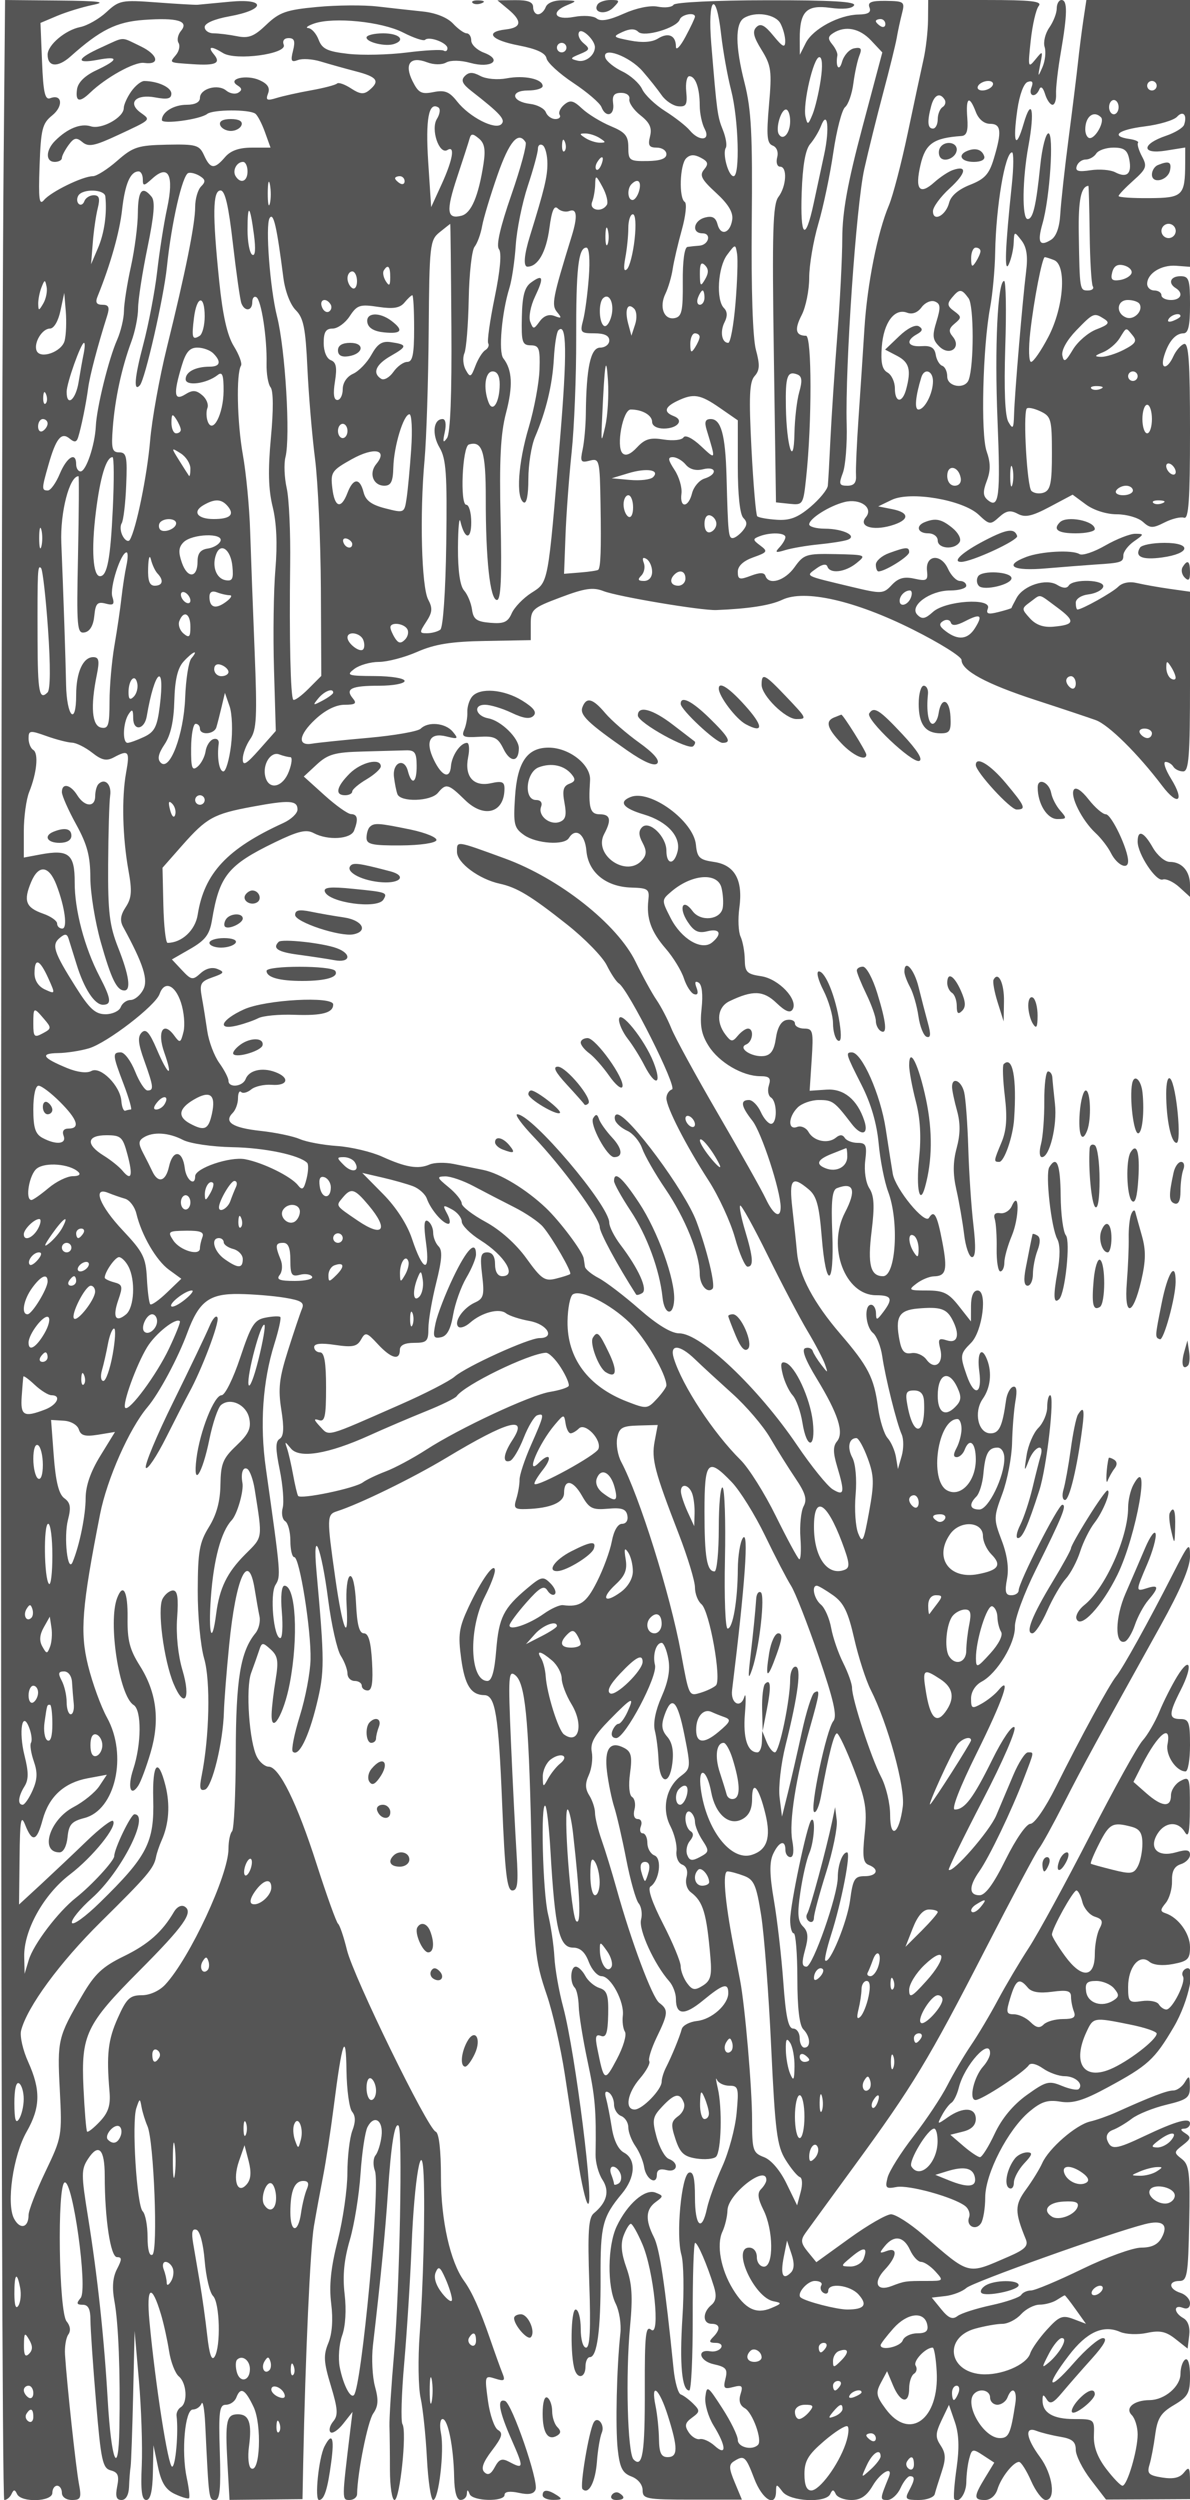 <svg xmlns="http://www.w3.org/2000/svg" version="1.0" width="250" height="525" viewBox="0 0 250 525" preserveAspectRatio="xMidYMid meet">
<g transform="translate(0,525) scale(0.01,-0.01)" fill="#555555" stroke="none">
<path d="M78 49325 c-81 -9266 -72 -49325 12 -49325 51 0 120 56 152 125 46 100 70 100 116 0 87 -185 742 -163 742 25 0 83 45 150 100 150 55 0 100 -67 100 -150 0 -86 90 -150 211 -150 187 0 204 40 146 347 -62 333 -251 2080 -291 2703 -11 165 20 356 69 425 56 77 42 183 -36 276 -163 197 -201 2862 -41 2917 170 59 489 -2240 337 -2424 -96 -115 -87 -144 43 -144 116 0 162 -91 162 -320 0 -176 53 -947 117 -1714 104 -1238 138 -1399 309 -1444 153 -40 181 -110 136 -336 -42 -211 -18 -286 91 -286 91 0 151 104 158 275 5 151 20 343 33 425 12 83 36 758 53 1500 l31 1350 91 -1050 c50 -578 76 -1376 59 -1775 -24 -536 1 -725 95 -725 87 0 131 183 139 575 l12 575 94 -451 c71 -337 160 -481 356 -574 144 -67 278 -107 297 -87 20 20 -1 210 -47 424 -118 548 -39 1438 127 1438 73 0 155 56 183 125 28 69 62 -123 77 -425 78 -1628 75 -1600 214 -1600 94 0 117 249 93 1000 -27 863 -9 1000 128 1000 88 0 186 67 218 150 89 232 184 181 363 -195 178 -373 136 -1406 -52 -1290 -54 34 -74 241 -44 460 65 490 2 675 -231 675 -244 0 -272 -128 -222 -1024 l44 -774 766 8 767 8 15 766 c45 2234 149 4524 225 4966 47 275 134 747 193 1050 59 303 159 955 222 1450 177 1395 258 1625 269 767 6 -404 59 -792 118 -863 74 -90 76 -212 5 -398 -56 -148 -103 -547 -104 -888 0 -340 -92 -978 -203 -1418 -145 -574 -184 -948 -137 -1326 42 -339 20 -635 -61 -830 -106 -257 -97 -397 54 -896 147 -487 156 -619 50 -747 -71 -86 -98 -188 -58 -227 39 -39 159 41 267 177 l196 249 -49 -400 c-176 -1455 -176 -1450 -14 -1450 86 0 158 56 159 125 7 448 223 1527 339 1692 106 152 115 284 37 565 -55 202 -75 592 -43 867 165 1418 260 2388 314 3201 65 1002 143 1491 224 1411 88 -89 24 -3422 -92 -4761 -60 -687 -104 -1385 -99 -1550 5 -165 10 -581 10 -925 1 -344 44 -625 96 -625 113 0 264 1436 167 1592 -37 59 -20 637 37 1283 57 646 127 1760 156 2475 55 1391 218 2322 253 1450 30 -736 -10 -2305 -84 -3315 -38 -519 -29 -1122 19 -1340 48 -217 108 -789 133 -1270 25 -481 84 -875 131 -875 117 0 238 1035 164 1403 -32 163 -17 297 34 297 114 0 231 -588 243 -1224 6 -308 53 -475 134 -475 69 -1 129 55 133 124 6 100 18 100 58 0 62 -153 734 -168 734 -17 0 68 111 83 300 42 209 -46 316 -25 352 70 67 175 -498 1812 -642 1860 -175 58 -129 -212 139 -818 260 -589 256 -625 -51 -461 -152 81 -212 59 -303 -110 -80 -150 -145 -181 -220 -106 -74 74 -27 209 161 455 213 280 238 365 127 430 -77 44 -172 321 -212 615 -71 523 -68 534 153 464 193 -61 215 -44 151 114 -42 103 -161 435 -265 737 -209 604 -374 970 -540 1200 -291 400 -486 1273 -486 2169 0 583 -41 939 -111 966 -170 65 -1726 3250 -1864 3815 -67 275 -151 523 -186 550 -36 28 -238 590 -450 1250 -411 1285 -788 2050 -1009 2050 -75 0 -185 90 -244 201 -163 304 -243 1450 -123 1769 57 154 132 365 166 469 57 175 74 177 243 24 152 -138 169 -244 104 -639 -43 -261 -81 -585 -84 -720 -11 -455 257 -6 380 638 187 972 129 2058 -110 2058 -61 0 -83 -217 -55 -550 25 -302 11 -550 -32 -550 -140 0 -224 921 -102 1116 116 187 115 209 -202 2452 -129 915 -67 1822 179 2609 91 290 147 545 125 566 -21 22 -161 16 -309 -13 -237 -45 -304 -151 -534 -841 -146 -438 -319 -789 -391 -789 -156 0 -456 -756 -528 -1330 -79 -633 121 -337 272 404 70 343 180 667 245 721 198 164 532 7 592 -279 44 -211 -12 -330 -271 -575 -282 -267 -327 -377 -334 -819 -5 -350 -81 -629 -241 -888 -200 -324 -233 -510 -236 -1330 -2 -531 58 -1167 135 -1434 137 -470 111 -1643 -54 -2468 -50 -254 -34 -318 72 -283 150 50 380 993 397 1631 6 220 55 850 110 1400 141 1431 404 2005 537 1175 33 -206 78 -463 101 -571 22 -108 -16 -266 -85 -350 -316 -387 -411 -964 -414 -2521 -2 -861 -37 -1600 -78 -1641 -41 -42 -75 -206 -75 -367 0 -549 -811 -2292 -1327 -2850 -123 -133 -325 -225 -496 -225 -247 0 -319 -67 -501 -475 -207 -461 -242 -768 -175 -1551 24 -285 -25 -437 -202 -625 -128 -136 -249 -232 -269 -213 -19 20 -53 432 -76 916 -52 1117 52 1335 1177 2465 933 937 1139 1228 950 1344 -68 43 -163 -3 -225 -108 -247 -424 -542 -685 -1058 -936 -445 -217 -608 -370 -869 -817 -512 -876 -527 -938 -473 -1985 50 -969 44 -998 -303 -1722 -194 -406 -353 -815 -353 -909 0 -268 -178 -313 -304 -77 -167 312 -20 1331 264 1827 290 508 298 877 33 1464 -112 246 -179 542 -150 659 124 493 811 1430 1678 2286 976 964 1112 1123 1157 1361 15 80 68 236 117 346 155 346 183 751 80 1157 -153 603 -275 468 -256 -282 25 -916 -123 -1203 -1119 -2177 -302 -296 -567 -488 -589 -427 -21 60 169 294 422 520 614 546 1228 1759 891 1759 -75 0 -424 -724 -424 -878 0 -98 -473 -612 -803 -873 -377 -297 -895 -980 -993 -1309 l-87 -290 -8 356 c-14 552 405 1306 958 1729 487 372 1010 1022 906 1126 -31 30 -282 -162 -557 -428 -275 -266 -707 -673 -958 -906 l-458 -422 11 972 c8 810 29 927 119 698 148 -374 243 -346 365 107 132 489 452 783 952 875 l398 74 -159 -240 c-88 -132 -332 -330 -542 -440 -503 -265 -716 -951 -294 -951 81 0 150 130 169 319 26 266 85 333 355 403 650 167 910 1319 475 2107 -128 232 -307 724 -399 1095 -173 701 -131 1226 252 3176 146 742 613 1796 996 2250 245 290 641 1029 838 1563 245 661 461 823 1091 813 287 -4 717 -39 954 -78 349 -57 419 -102 363 -234 -38 -90 -170 -483 -294 -874 -185 -583 -210 -805 -140 -1245 61 -386 51 -557 -34 -610 -91 -56 -91 -206 1 -654 65 -320 93 -677 62 -795 -31 -117 -8 -244 52 -281 60 -37 109 -222 109 -411 0 -189 37 -344 82 -344 112 0 357 -1535 342 -2150 -6 -275 -107 -808 -225 -1185 -117 -376 -184 -714 -148 -750 121 -120 330 293 501 992 168 688 168 893 -3 2793 -88 980 102 518 246 -600 68 -522 187 -1050 264 -1171 78 -122 141 -291 141 -375 0 -85 68 -154 150 -154 83 0 150 -45 150 -100 0 -55 56 -100 125 -100 90 0 115 168 91 600 -24 423 -74 600 -170 600 -98 0 -145 178 -166 625 -18 374 -70 605 -130 575 -55 -27 -86 -297 -69 -598 49 -842 -83 -531 -238 565 -179 1262 -177 1328 32 1395 474 151 1584 693 2299 1122 1306 786 1735 900 1390 373 -191 -290 -213 -490 -50 -436 62 21 191 237 286 479 95 242 224 458 286 479 158 52 147 2 -130 -625 -134 -303 -243 -631 -241 -728 1 -97 -29 -277 -68 -401 -62 -199 -37 -224 216 -215 504 17 786 138 787 336 0 303 187 276 375 -55 153 -269 220 -303 547 -274 291 26 381 -5 408 -142 20 -103 -26 -175 -112 -175 -89 0 -173 -144 -215 -369 -38 -204 -179 -586 -313 -850 -225 -445 -356 -535 -714 -489 -68 9 -248 -72 -400 -180 -318 -225 -728 -364 -722 -244 2 45 162 261 355 480 280 317 369 368 441 252 49 -79 119 -114 156 -77 38 37 -5 141 -95 230 -151 151 -188 142 -487 -109 -498 -419 -594 -611 -650 -1303 -35 -440 -93 -641 -184 -641 -372 0 -405 1085 -53 1774 117 230 212 476 210 547 -5 193 -285 -197 -554 -771 -202 -433 -223 -578 -154 -1085 76 -557 206 -760 488 -763 229 -3 297 -423 372 -2277 59 -1460 102 -1825 214 -1825 112 0 129 154 89 775 -27 426 -80 1473 -117 2325 -61 1409 -53 1538 92 1419 205 -170 277 -882 332 -3269 57 -2527 73 -2694 330 -3450 122 -357 290 -1100 375 -1650 84 -550 210 -1371 279 -1825 68 -454 160 -859 204 -900 156 -146 -259 3167 -515 4125 -89 330 -172 803 -185 1050 -13 248 -73 653 -133 900 -112 460 -160 2379 -57 2277 31 -32 79 -455 107 -942 95 -1649 185 -2035 475 -2035 149 0 253 -94 330 -300 63 -165 184 -300 270 -300 194 0 483 -539 445 -832 -15 -120 5 -271 45 -335 41 -65 -36 -324 -171 -577 -256 -483 -269 -476 -408 219 -52 255 -36 313 75 271 109 -42 143 60 152 445 9 412 -22 510 -183 561 -107 34 -241 148 -298 255 -57 106 -146 193 -200 193 -113 0 -129 -333 -21 -442 41 -41 79 -218 83 -392 4 -174 88 -690 185 -1148 161 -755 184 -1022 169 -1966 -3 -163 62 -400 144 -526 157 -239 96 -476 -183 -707 -110 -91 -129 -395 -93 -1467 33 -966 14 -1352 -67 -1352 -65 0 -113 169 -113 400 0 220 -48 400 -107 400 -104 0 -116 -994 -16 -1275 70 -197 223 -146 223 75 0 110 41 200 92 200 153 0 229 567 225 1679 -5 1084 41 1265 448 1754 285 342 304 723 44 862 -121 65 -215 259 -257 529 -37 234 -91 510 -120 614 -35 121 -14 163 57 119 61 -38 111 -151 111 -252 0 -101 68 -210 150 -241 82 -32 150 -139 150 -239 0 -99 67 -276 149 -394 82 -117 165 -316 184 -442 39 -255 267 -390 267 -157 0 100 66 132 200 97 231 -61 277 148 51 234 -82 32 -197 238 -257 459 -97 359 -85 425 117 639 261 278 372 299 455 84 33 -88 -17 -210 -117 -283 -152 -112 -160 -176 -58 -485 96 -289 177 -365 438 -406 177 -27 362 -11 413 37 111 104 135 1028 37 1442 -39 165 -47 244 -17 175 30 -69 147 -125 260 -125 190 0 202 -44 153 -575 -29 -316 -165 -822 -303 -1125 -137 -303 -281 -696 -319 -875 -109 -512 -253 -380 -253 233 0 402 -35 547 -125 517 -160 -52 -277 -1318 -160 -1725 48 -165 58 -756 22 -1313 -63 -985 -12 -1537 143 -1537 42 0 75 698 73 1550 -2 853 21 1550 50 1550 55 0 252 -457 396 -920 60 -193 44 -303 -57 -387 -187 -155 -182 -393 8 -393 181 0 193 -117 30 -280 -93 -93 -81 -120 56 -120 97 0 147 -46 112 -103 -35 -56 -134 -90 -220 -75 -300 53 -237 -204 67 -271 259 -57 296 -102 246 -302 -51 -204 -30 -227 161 -177 188 49 211 26 155 -150 -43 -136 -13 -237 90 -294 165 -93 374 -674 277 -770 -123 -124 -424 -50 -424 103 0 89 -146 388 -325 665 -308 477 -327 489 -357 236 -17 -146 61 -417 175 -601 266 -431 277 -655 20 -422 -104 93 -243 156 -310 140 -67 -16 -173 49 -235 143 -91 138 -76 200 70 307 169 123 171 148 25 294 -88 87 -205 174 -260 193 -56 19 -124 259 -152 534 -180 1779 -293 2533 -414 2770 -184 362 -173 582 38 737 166 122 166 132 -5 199 -220 85 -591 -238 -814 -708 -192 -404 -203 -1265 -20 -1628 74 -148 118 -428 97 -620 -78 -722 -106 -1967 -56 -2433 43 -390 98 -501 288 -573 138 -52 235 -171 235 -287 0 -185 70 -199 1043 -199 l1043 0 -150 361 c-124 296 -127 375 -18 444 214 136 247 109 427 -363 170 -445 452 -614 458 -275 3 167 10 167 136 0 157 -207 912 -245 1003 -50 46 100 70 100 116 0 32 -69 180 -125 329 -125 194 0 320 84 447 300 171 290 440 430 336 175 -187 -458 -188 -475 -29 -475 90 0 215 113 277 250 63 138 152 250 198 250 111 0 106 -72 -20 -307 -91 -171 -69 -193 204 -193 168 0 321 56 338 125 17 69 83 280 146 470 90 273 85 388 -22 549 -115 174 -112 253 19 530 l155 324 123 -357 c87 -252 98 -541 37 -971 -48 -337 -69 -630 -48 -651 99 -99 252 120 253 362 1 148 28 368 61 489 55 207 74 211 292 68 l234 -153 -194 -318 c-242 -397 -242 -467 -1 -467 114 0 222 93 262 225 76 249 333 575 453 575 43 0 157 -180 254 -400 97 -220 235 -400 307 -400 220 0 148 538 -119 900 -297 402 -331 653 -75 552 96 -38 321 -94 500 -124 251 -42 325 -104 325 -273 0 -120 143 -405 318 -632 l317 -413 883 4 882 5 0 359 c0 307 -19 336 -125 201 -88 -113 -224 -144 -458 -107 -285 45 -324 84 -269 266 36 116 90 402 121 635 46 345 118 459 394 621 295 175 337 250 337 609 0 247 -40 384 -100 347 -55 -34 -100 -169 -100 -300 0 -265 -333 -549 -647 -552 -330 -2 -526 -165 -377 -314 68 -68 124 -251 124 -406 0 -336 -220 -1078 -319 -1078 -39 0 -193 160 -342 355 -185 243 -267 466 -258 700 13 341 8 345 -414 345 -446 0 -668 132 -665 395 1 127 17 130 89 17 69 -110 137 -79 323 144 130 155 410 476 624 713 260 289 336 431 232 431 -85 0 -360 -235 -612 -523 -540 -618 -613 -508 -104 158 375 492 722 651 1078 495 120 -52 373 -62 563 -21 271 58 400 31 600 -128 l255 -201 33 276 c21 176 -25 309 -125 365 -201 113 -208 292 -8 215 93 -36 150 1 150 97 0 84 -90 182 -200 217 -248 79 -263 250 -21 250 161 0 182 123 204 1211 21 1063 2 1229 -154 1350 -171 133 -170 146 21 293 171 132 178 167 50 248 -100 63 -108 95 -25 96 69 1 125 50 125 109 0 133 -290 53 -960 -265 -597 -283 -698 -295 -778 -88 -35 93 10 178 115 217 95 35 275 141 399 236 125 96 451 227 725 293 444 107 499 149 496 385 -3 228 -17 241 -105 90 -56 -96 -166 -175 -244 -175 -132 0 -474 -131 -1198 -458 -165 -74 -412 -162 -550 -194 -301 -72 -867 -564 -1005 -874 -55 -123 -208 -372 -340 -552 -240 -329 -241 -467 -4 -1048 56 -139 -19 -214 -365 -364 -881 -381 -794 -403 -1800 465 -271 234 -571 425 -667 425 -96 0 -488 -226 -872 -503 l-697 -503 -178 217 c-148 182 -156 248 -50 397 71 99 533 733 1028 1410 1227 1677 1554 2218 2743 4532 565 1100 1075 2058 1133 2130 58 71 294 499 524 950 403 791 703 1341 2032 3732 417 751 618 1222 618 1450 -1 317 -23 294 -358 -362 -516 -1012 -1051 -1977 -1192 -2150 -148 -182 -744 -1274 -1268 -2325 -222 -444 -450 -775 -535 -775 -85 0 -307 -321 -520 -750 -254 -514 -427 -750 -549 -750 -225 0 -227 186 -4 503 210 300 675 1267 935 1947 224 588 219 550 85 550 -58 0 -195 -214 -306 -475 -110 -261 -271 -643 -359 -849 -141 -333 -917 -1221 -997 -1142 -17 18 306 679 717 1470 417 802 710 1477 662 1525 -48 48 -254 -253 -465 -681 -400 -809 -579 -1048 -787 -1048 -77 0 103 464 455 1175 559 1126 749 1680 456 1325 -68 -82 -224 -207 -347 -276 -203 -114 -223 -105 -223 108 0 140 90 283 225 355 324 174 706 806 696 1151 -5 165 191 698 443 1204 554 1113 654 1358 552 1358 -86 0 -916 -1630 -916 -1798 0 -56 -70 -102 -155 -102 -122 0 -140 73 -89 345 42 227 4 503 -113 808 -170 448 -170 482 15 980 105 284 197 765 204 1067 7 303 39 699 71 882 40 223 22 320 -53 295 -61 -21 -127 -148 -145 -282 -76 -550 -144 -695 -326 -695 -260 0 -359 445 -162 726 160 228 196 546 92 816 -116 304 -220 155 -166 -242 65 -484 -105 -538 -263 -85 -146 419 -142 453 89 684 244 244 351 1101 138 1101 -88 0 -137 -118 -138 -325 l-1 -325 -256 325 c-215 273 -323 325 -668 325 -384 0 -399 10 -218 147 107 81 270 148 363 150 257 5 289 133 180 710 -111 584 -173 697 -284 517 -88 -142 -702 607 -759 924 -19 111 -87 538 -149 949 -110 721 -501 1603 -711 1603 -137 0 -128 -30 204 -685 198 -389 320 -808 359 -1228 32 -350 122 -807 200 -1014 233 -623 163 -1773 -108 -1773 -265 0 -327 245 -240 945 65 527 54 744 -47 900 -76 119 -113 363 -87 580 39 326 18 375 -160 375 -113 0 -234 47 -270 105 -43 70 -105 72 -184 6 -167 -139 -468 -77 -577 117 -50 90 -158 138 -239 107 -198 -76 -191 206 10 408 87 86 287 157 446 157 288 0 327 -28 688 -500 207 -270 365 -229 266 67 -147 443 -431 676 -794 651 l-354 -24 43 653 c39 598 26 653 -155 653 -108 0 -197 48 -197 107 0 59 -79 93 -175 74 -114 -22 -192 -155 -225 -382 -36 -253 -105 -356 -250 -375 -252 -32 -560 167 -375 242 141 57 172 334 37 334 -48 0 -144 -68 -213 -151 -111 -134 -141 -131 -259 25 -205 270 -167 579 85 701 488 235 712 227 987 -37 186 -178 288 -219 339 -136 126 203 -292 644 -661 698 -299 44 -340 86 -344 350 -2 165 -42 381 -88 481 -46 99 -58 370 -26 603 81 585 -95 903 -535 966 -302 44 -351 90 -377 361 -49 498 -955 1162 -1368 1004 -267 -103 -164 -239 276 -369 493 -146 786 -471 705 -782 -75 -287 -233 -273 -233 21 0 298 -360 645 -512 493 -75 -75 -73 -170 10 -324 88 -165 88 -251 -3 -360 -322 -388 -1040 99 -802 543 158 295 131 413 -93 413 -204 0 -242 133 -204 714 21 325 -437 686 -871 686 -452 0 -660 -307 -706 -1042 -37 -572 -18 -647 192 -795 258 -180 842 -220 939 -63 142 230 339 88 369 -265 39 -456 410 -759 949 -774 346 -10 379 -34 353 -261 -44 -385 56 -666 366 -1023 156 -180 327 -459 380 -621 52 -161 149 -311 214 -333 77 -26 95 22 52 135 -44 116 -29 151 45 106 69 -43 93 -249 61 -542 -39 -361 -4 -546 147 -785 218 -347 713 -637 1086 -637 192 0 229 -39 181 -192 -34 -105 -14 -220 43 -255 134 -84 136 -553 2 -553 -56 0 -154 113 -216 250 -63 138 -174 250 -248 250 -189 0 -167 -131 72 -435 192 -243 594 -1472 594 -1814 0 -253 -150 -169 -312 174 -84 179 -535 980 -1001 1781 -466 801 -909 1611 -984 1800 -76 189 -216 457 -311 596 -95 138 -292 498 -439 800 -383 789 -1600 1751 -2746 2170 -1042 380 -1007 376 -1007 138 0 -229 465 -574 900 -668 362 -79 653 -255 1413 -857 372 -294 747 -679 834 -856 87 -176 201 -347 252 -379 198 -122 1236 -2188 1119 -2227 -65 -22 -118 -105 -118 -185 0 -192 409 -990 884 -1726 212 -327 462 -869 556 -1203 93 -335 213 -609 265 -609 132 0 119 189 -51 754 -81 268 -128 506 -104 529 23 23 283 -447 578 -1045 295 -599 671 -1313 835 -1588 165 -275 330 -590 368 -700 67 -194 65 -195 -77 -11 -81 104 -162 235 -180 290 -19 56 -89 83 -157 60 -82 -27 -3 -239 241 -640 451 -741 578 -1135 425 -1319 -84 -101 -83 -235 2 -520 167 -558 153 -635 -91 -486 -113 69 -450 486 -748 926 -819 1209 -2022 2350 -2476 2350 -168 0 -462 179 -839 509 -320 281 -705 574 -856 653 -151 79 -281 187 -287 241 -7 53 -19 131 -26 172 -24 146 -499 779 -794 1059 -416 394 -963 725 -1318 798 -165 33 -446 90 -624 126 -178 35 -403 30 -500 -12 -239 -104 -499 -62 -992 162 -229 104 -657 206 -950 226 -294 20 -646 85 -784 145 -137 60 -508 138 -823 172 -593 65 -781 185 -588 378 61 61 111 199 111 308 0 108 30 167 66 131 36 -37 130 -12 210 53 79 66 274 110 434 98 341 -26 387 152 69 269 -275 102 -548 37 -619 -148 -62 -162 -360 -191 -360 -36 0 57 -87 226 -194 375 -107 149 -220 451 -252 671 -32 220 -83 541 -115 714 -50 277 -24 325 227 413 243 85 258 110 105 173 -112 47 -245 14 -357 -88 -166 -150 -195 -145 -391 64 l-212 226 390 224 c313 181 402 299 452 599 155 935 335 1158 1318 1635 492 238 663 279 819 195 298 -159 779 -129 849 53 93 241 74 342 -64 346 -69 2 -320 181 -559 397 l-434 392 274 254 c232 214 378 256 959 271 377 10 786 21 910 25 188 6 226 -46 228 -318 4 -367 -102 -432 -185 -114 -74 284 -325 180 -292 -122 15 -131 47 -295 72 -364 64 -175 701 -156 852 25 171 206 218 193 570 -151 400 -391 824 -271 828 234 2 149 -50 171 -282 120 -369 -81 -563 139 -481 547 33 165 22 300 -25 300 -138 0 -320 -267 -337 -493 -21 -274 -189 -212 -356 131 -190 389 -90 584 256 498 250 -62 264 -53 140 97 -154 186 -519 221 -675 65 -57 -57 -549 -143 -1095 -192 -546 -48 -1078 -104 -1182 -122 -317 -57 -290 179 59 506 210 197 434 309 617 310 229 0 265 27 176 134 -168 202 -35 266 554 266 293 0 533 45 533 100 0 56 -277 101 -625 103 -571 3 -608 16 -431 150 107 81 339 147 517 147 177 0 540 95 806 212 367 161 710 216 1433 228 l950 17 0 331 c0 315 31 343 628 568 507 191 680 217 900 131 300 -116 2054 -411 2372 -398 679 27 1135 98 1382 215 471 225 1531 -16 2743 -623 564 -282 1025 -570 1025 -640 0 -222 520 -504 1550 -840 550 -179 1122 -370 1271 -424 269 -97 885 -706 1394 -1378 334 -442 481 -328 188 146 -121 195 -173 355 -117 355 56 0 130 -45 164 -100 34 -55 127 -100 206 -100 120 0 144 311 144 1887 l0 1887 -425 60 c-234 33 -542 88 -684 121 -162 39 -312 10 -400 -77 -123 -122 -761 -478 -856 -478 -19 0 -35 65 -35 143 0 81 117 158 267 175 147 18 286 88 309 157 49 152 -632 177 -725 27 -38 -62 -125 -57 -239 14 -232 144 -709 -7 -855 -272 -59 -107 -107 -202 -107 -211 0 -9 -125 -48 -276 -86 -218 -55 -264 -39 -220 77 87 227 -891 164 -1155 -75 -162 -147 -229 -159 -326 -60 -181 184 260 511 688 511 186 0 339 45 339 100 0 55 -60 100 -134 100 -74 0 -187 116 -251 257 -148 326 -477 292 -440 -44 23 -204 -6 -222 -265 -165 -217 48 -338 14 -476 -133 -177 -188 -210 -190 -834 -41 -1023 245 -977 221 -751 387 122 90 212 106 233 42 53 -159 372 -122 612 72 211 171 201 175 -440 189 -617 12 -669 -4 -862 -275 -204 -286 -543 -387 -611 -183 -25 75 -117 75 -308 3 -237 -90 -273 -79 -273 84 0 121 115 228 325 303 299 106 311 126 147 248 -160 119 -161 139 -17 194 228 88 545 77 545 -18 0 -44 -56 -140 -125 -214 -103 -110 -81 -120 125 -57 138 41 453 95 700 119 248 24 516 66 597 93 234 79 -78 236 -472 237 -179 1 -325 42 -325 90 0 122 423 389 741 469 331 83 615 -119 449 -319 -159 -191 134 -289 528 -176 391 113 404 272 26 346 l-294 58 282 136 c392 190 1495 2 1828 -311 227 -214 247 -216 431 -49 149 135 237 150 390 68 156 -83 299 -52 675 148 l478 254 279 -206 c164 -121 432 -206 650 -206 204 0 449 -71 545 -157 153 -139 207 -141 458 -14 156 79 340 123 409 99 97 -35 125 372 125 1822 0 1448 -28 1858 -125 1827 -69 -22 -169 -138 -224 -258 -130 -288 -284 -283 -195 6 92 303 240 475 406 475 102 0 138 157 138 600 0 533 -22 600 -200 600 -211 0 -269 -145 -100 -250 169 -105 111 -250 -100 -250 -110 0 -200 45 -200 100 0 55 -67 100 -150 100 -82 0 -150 62 -150 138 0 220 296 405 610 381 l290 -22 0 2801 0 2802 -1089 0 -1088 0 -65 -431 c-35 -237 -85 -630 -111 -875 -26 -244 -114 -961 -197 -1594 -82 -632 -161 -1348 -175 -1590 -16 -285 -85 -477 -195 -546 -241 -151 -292 -53 -179 340 155 540 244 1896 125 1896 -56 0 -134 -304 -172 -675 -87 -849 -152 -1125 -265 -1125 -121 0 -112 838 17 1538 137 742 69 1051 -102 462 -164 -564 -232 -409 -131 298 46 316 135 555 218 582 97 33 121 -4 78 -116 -72 -189 88 -227 166 -39 31 76 78 36 120 -100 38 -124 108 -225 156 -225 48 0 81 101 75 225 -7 124 38 518 100 875 139 806 143 1100 14 1100 -55 0 -100 -80 -100 -178 0 -98 -70 -278 -156 -401 -86 -123 -130 -306 -98 -408 32 -101 11 -292 -46 -424 -97 -221 -100 -216 -46 61 57 290 54 293 -103 100 -153 -188 -158 -164 -97 400 36 330 111 656 168 725 81 99 -152 125 -1110 125 l-1212 0 -4 -425 c-3 -234 -45 -605 -95 -825 -49 -220 -199 -917 -332 -1550 -133 -632 -311 -1312 -394 -1510 -240 -567 -458 -1665 -515 -2590 -29 -467 -84 -1300 -122 -1850 -38 -550 -63 -1101 -55 -1225 11 -162 -40 -225 -182 -225 -171 0 -183 34 -95 267 56 147 93 608 81 1025 -33 1221 200 4597 370 5358 86 385 265 1105 397 1600 132 495 260 1013 284 1150 23 138 73 368 110 513 65 251 49 263 -335 269 -310 4 -389 -28 -347 -138 40 -104 -24 -145 -230 -149 -409 -7 -959 -303 -1107 -595 l-126 -250 -2 332 c-2 577 140 722 638 654 272 -37 460 -18 503 51 49 79 -468 110 -1833 108 -1062 -1 -1927 -43 -1959 -95 -32 -52 -180 -69 -329 -40 -162 32 -451 -27 -718 -147 -307 -138 -485 -169 -568 -101 -66 56 -279 70 -477 33 -409 -77 -503 103 -133 252 206 83 199 91 -89 97 -192 4 -337 -53 -372 -144 -32 -83 -104 -150 -161 -150 -57 0 -103 67 -103 150 0 107 -107 149 -375 147 l-375 -4 225 -187 c300 -250 284 -386 -50 -424 -453 -52 -312 -225 275 -337 374 -72 559 -158 581 -270 17 -90 271 -323 564 -517 292 -194 558 -422 590 -506 91 -236 281 -179 246 73 -23 169 19 225 169 225 114 0 188 -57 172 -133 -15 -74 90 -226 233 -339 196 -154 245 -263 201 -441 -48 -191 -20 -237 142 -237 111 0 202 -62 202 -138 0 -94 -129 -140 -400 -144 -377 -5 -400 12 -400 287 0 243 -63 319 -374 448 -205 86 -474 251 -597 366 -184 173 -250 188 -375 84 -83 -69 -127 -166 -97 -214 30 -49 -11 -89 -90 -89 -80 0 -170 64 -200 143 -31 78 -178 157 -328 175 -394 46 -433 282 -47 282 169 0 308 42 308 93 0 149 -387 232 -757 162 -192 -36 -433 -14 -552 50 -160 85 -241 84 -327 -3 -86 -87 -52 -164 136 -311 612 -477 727 -604 633 -698 -130 -130 -671 147 -930 476 -162 206 -259 245 -497 197 -253 -50 -315 -18 -439 229 -180 362 -50 532 304 397 143 -54 310 -56 402 -5 93 52 301 49 505 -7 444 -123 692 60 288 214 -146 55 -266 170 -266 254 0 83 -43 152 -96 152 -53 0 -183 93 -288 206 -118 126 -362 224 -629 252 -240 25 -671 73 -957 106 -286 33 -857 29 -1268 -10 -647 -60 -792 -111 -1066 -372 -257 -247 -372 -292 -619 -242 -166 33 -386 60 -489 60 -104 0 -188 59 -188 132 0 80 203 168 518 225 765 138 780 379 19 308 -323 -31 -632 -60 -687 -65 -55 -4 -445 18 -866 50 -725 54 -780 44 -1047 -203 -155 -144 -403 -285 -552 -315 -314 -63 -685 -377 -685 -580 0 -260 214 -276 483 -36 624 557 961 724 1538 766 705 51 954 -22 782 -229 -66 -79 -90 -193 -53 -253 37 -60 13 -174 -54 -254 -140 -170 -160 -159 354 -194 485 -32 597 21 443 207 -142 170 -56 182 192 27 266 -166 1349 -20 1276 172 -33 86 8 142 103 142 120 0 142 -62 92 -263 -55 -218 -38 -251 102 -198 92 36 308 22 480 -31 172 -52 503 -145 737 -206 451 -117 513 -204 282 -396 -113 -94 -196 -85 -383 38 -132 86 -264 132 -294 102 -30 -30 -274 -94 -542 -142 -269 -48 -597 -121 -730 -162 -201 -62 -231 -46 -177 95 46 118 -7 202 -177 279 -277 126 -690 30 -466 -109 97 -60 102 -101 18 -153 -63 -39 -178 -19 -256 46 -174 144 -550 38 -550 -157 0 -90 -104 -143 -280 -143 -271 0 -520 -154 -520 -321 0 -96 804 12 953 129 121 94 883 98 1010 5 48 -34 139 -209 203 -388 l117 -325 -393 0 c-268 0 -446 -63 -563 -200 -222 -259 -308 -252 -440 38 -99 218 -163 236 -782 224 -608 -13 -710 -46 -1043 -338 -203 -178 -433 -324 -512 -324 -211 0 -881 -327 -1025 -500 -102 -122 -119 13 -94 719 28 771 57 890 266 1058 240 195 209 457 -42 361 -110 -42 -146 116 -172 764 l-33 817 350 148 c193 81 530 185 750 230 307 62 138 84 -722 92 l-1122 11 -28 -3175z m15072 2450 c39 -344 133 -871 210 -1171 156 -608 189 -1804 51 -1804 -109 0 -238 475 -163 596 29 48 2 215 -60 371 -116 289 -126 367 -245 1808 -82 987 100 1161 207 200z m-550 375 c0 -28 -90 -219 -200 -424 -110 -205 -200 -298 -200 -205 0 236 -159 306 -380 168 -122 -76 -326 -90 -579 -41 -368 71 -377 82 -163 181 157 71 261 72 331 2 122 -122 813 84 871 258 36 108 320 161 320 61z m1796 -143 c57 -107 102 -276 100 -375 -2 -145 -52 -122 -247 116 -184 225 -271 270 -359 182 -87 -87 -61 -204 110 -479 203 -329 218 -441 155 -1158 -56 -649 -42 -804 77 -850 87 -33 125 -135 95 -249 -28 -107 0 -194 61 -194 157 0 134 -413 -35 -636 -117 -155 -134 -723 -96 -3300 l45 -3114 286 -30 c280 -30 288 -17 348 550 123 1151 121 2979 -3 2979 -220 1 -247 133 -90 437 86 167 157 519 157 781 0 263 86 771 191 1130 106 359 248 1036 316 1503 69 468 180 895 247 950 67 55 146 280 174 500 29 220 86 483 127 585 58 145 34 178 -111 150 -102 -20 -216 -148 -255 -286 -60 -215 -140 -103 -97 137 8 47 -40 151 -107 232 -97 117 -93 166 21 238 253 160 553 101 794 -156 l236 -251 -419 -1574 c-311 -1169 -420 -1768 -422 -2325 -1 -412 -48 -1335 -105 -2050 -56 -715 -120 -1682 -143 -2150 -22 -467 -47 -917 -56 -1000 -9 -82 -174 -283 -365 -445 -266 -225 -434 -289 -708 -270 -198 13 -383 46 -410 74 -27 27 -82 666 -121 1420 -56 1094 -43 1402 66 1523 108 120 113 236 28 550 -67 245 -101 1270 -88 2661 18 1877 -8 2381 -152 2950 -194 760 -198 1239 -13 1357 234 148 662 85 768 -113z m-7930 -189 c225 -115 434 -185 464 -155 83 83 470 -62 470 -176 0 -54 -36 -77 -79 -50 -43 27 -392 9 -775 -40 -383 -48 -936 -61 -1229 -28 -439 50 -549 102 -623 296 -49 129 -146 239 -217 245 -70 5 -14 49 123 96 411 141 1419 40 1866 -188z m10134 176 c0 -58 -45 -78 -100 -44 -55 34 -100 82 -100 106 0 24 45 44 100 44 55 0 100 -48 100 -106z m-6102 -488 c-4 -170 -196 -320 -360 -281 -169 40 -164 54 46 140 208 86 217 110 76 227 -87 72 -129 177 -94 234 59 95 336 -173 332 -320z m-598 -6 c0 -55 -45 -100 -100 -100 -55 0 -100 45 -100 100 0 55 45 100 100 100 55 0 100 -45 100 -100z m1600 -496 c138 -158 318 -385 400 -503 82 -118 240 -223 349 -233 167 -15 194 34 168 307 -18 179 12 325 65 325 129 0 218 -250 218 -615 0 -164 47 -385 104 -492 132 -248 -114 -271 -315 -29 -75 90 -307 271 -516 403 -209 132 -427 340 -483 462 -57 121 -244 289 -416 371 -173 83 -333 213 -357 289 -76 245 508 32 783 -285z m3742 -179 c-38 -261 -115 -587 -171 -725 -93 -226 -107 -231 -148 -54 -62 265 167 1254 290 1254 61 0 73 -181 29 -475z m3608 -125 c-34 -55 -129 -100 -212 -100 -82 0 -122 45 -88 100 34 55 129 100 212 100 82 0 122 -45 88 -100z m3450 0 c0 -55 -45 -100 -100 -100 -55 0 -100 45 -100 100 0 55 45 100 100 100 55 0 100 -45 100 -100z m-4454 -293 c31 -51 12 -121 -44 -156 -56 -35 -102 -150 -102 -257 0 -107 -45 -194 -100 -194 -113 0 -125 147 -37 475 63 235 184 291 283 132z m654 -257 c58 -153 174 -250 298 -250 235 0 253 -158 81 -730 -98 -328 -191 -430 -502 -552 -243 -96 -402 -232 -438 -377 -68 -269 -339 -410 -339 -176 0 87 158 303 351 479 349 320 378 494 64 384 -91 -32 -263 -146 -383 -253 -313 -282 -415 -158 -294 362 104 447 272 566 862 607 110 8 142 109 121 383 -34 431 42 483 179 123z m3000 100 c0 -82 -45 -150 -100 -150 -55 0 -100 68 -100 150 0 83 45 150 100 150 55 0 100 -67 100 -150z m-14321 -247 c-136 -218 48 -760 221 -653 165 102 113 -204 -121 -717 l-221 -483 -62 950 c-58 900 10 1270 213 1144 48 -29 34 -138 -30 -241z m7421 -47 c0 -253 -147 -423 -238 -275 -73 118 43 519 150 519 48 0 88 -110 88 -244z m8277 -74 c-21 -65 -191 -169 -377 -232 -519 -175 -528 -396 -13 -314 l413 66 -1 -326 c-3 -689 -48 -732 -755 -737 -354 -3 -644 17 -644 44 0 27 139 173 308 324 278 248 296 299 183 509 -68 129 -106 257 -83 284 23 28 -59 64 -183 82 -405 58 -236 194 328 264 304 38 608 129 675 202 127 138 217 38 149 -166z m-1747 155 c82 -82 -108 -437 -234 -437 -53 0 -96 83 -96 183 0 270 177 407 330 254z m-5814 -775 c-61 -282 -161 -748 -223 -1037 -175 -813 -283 -716 -251 225 20 576 78 909 179 1026 82 96 183 264 225 374 139 361 187 -43 70 -588z m-7159 -207 c-105 -676 -256 -1031 -461 -1085 -310 -81 -330 93 -92 810 122 369 240 731 260 806 32 113 66 114 197 5 119 -99 143 -232 96 -536z m2443 545 c133 -86 133 -97 0 -97 -82 0 -217 44 -300 97 -133 86 -133 97 0 97 83 0 218 -44 300 -97z m-1558 -88 c30 -48 -105 -546 -300 -1107 -232 -669 -322 -1060 -260 -1137 60 -75 28 -441 -89 -1011 -101 -490 -162 -926 -136 -968 25 -41 -2 -105 -62 -142 -59 -36 -153 -186 -208 -332 -92 -241 -110 -249 -202 -84 -56 100 -69 257 -29 350 40 93 81 605 91 1137 10 533 65 1028 123 1100 58 73 129 267 158 432 29 165 175 649 324 1075 247 707 439 932 590 687z m818 -185 c-33 -33 -56 26 -52 131 5 117 28 141 60 61 29 -72 26 -159 -8 -192z m-360 -265 c0 -275 -62 -534 -365 -1512 -125 -401 -145 -650 -54 -650 220 0 394 306 461 808 49 370 100 490 176 414 58 -58 168 -83 244 -53 160 61 176 -115 48 -529 -402 -1302 -430 -1446 -306 -1595 104 -125 95 -138 -54 -81 -117 45 -225 5 -312 -113 -125 -171 -136 -172 -199 -7 -37 96 8 333 101 527 193 405 171 482 -85 295 -135 -98 -183 -279 -192 -724 -12 -529 8 -592 187 -594 176 -1 198 -63 184 -510 -9 -280 -111 -824 -225 -1209 -223 -747 -273 -1478 -109 -1579 62 -38 100 148 100 491 0 304 63 700 140 881 233 544 366 1099 396 1652 16 288 58 553 94 589 177 177 187 -465 34 -2301 -255 -3067 -238 -2980 -601 -3213 -172 -110 -358 -304 -413 -429 -81 -186 -166 -223 -450 -199 -288 24 -356 74 -384 279 -19 138 -94 318 -167 400 -85 97 -130 415 -128 900 3 413 26 660 51 550 91 -385 228 -397 228 -20 0 204 -47 370 -105 370 -135 0 -82 1222 55 1265 281 88 356 -150 355 -1123 -2 -1297 91 -2142 235 -2142 83 0 104 461 77 1675 -29 1272 -1 1813 113 2250 150 570 133 908 -57 1151 -104 133 -32 959 128 1474 52 165 112 570 134 900 22 330 135 889 252 1242 117 352 213 704 213 780 0 77 45 112 100 78 55 -34 100 -208 100 -388z m12225 86 c57 -298 -51 -394 -298 -265 -97 51 -329 70 -515 42 -258 -39 -327 -19 -291 87 25 76 109 138 187 138 78 0 178 56 222 125 44 69 207 125 363 125 224 0 294 -53 332 -252z m-8934 -209 c-100 -120 -55 -207 251 -488 258 -236 363 -410 341 -564 -43 -288 -243 -351 -309 -98 -38 144 -109 183 -263 143 -245 -64 -287 -332 -53 -332 195 0 132 -245 -66 -259 -78 -6 -190 -17 -248 -26 -65 -9 -104 -298 -100 -737 5 -612 -21 -728 -169 -758 -226 -45 -332 232 -195 512 58 120 127 353 152 518 25 165 112 537 193 828 81 290 108 551 61 581 -127 78 -105 782 29 916 81 81 172 85 307 13 155 -82 168 -130 69 -249z m6466 -314 c-140 -1325 -161 -1885 -64 -1675 51 110 98 313 103 450 10 245 13 246 164 50 109 -142 137 -329 97 -650 -75 -605 -241 -2564 -253 -3000 -9 -303 -25 -325 -119 -162 -72 123 -94 674 -66 1575 25 763 14 1387 -24 1387 -136 0 -202 -1387 -139 -2924 65 -1604 32 -1874 -205 -1677 -101 84 -106 175 -20 402 82 217 81 380 -4 622 -126 362 -81 2196 75 3027 51 275 99 793 105 1150 16 962 208 2100 354 2100 36 0 35 -304 -4 -675z m-8622 421 c-33 -85 -81 -133 -107 -107 -27 26 -18 96 18 154 98 160 156 129 89 -47z m-7435 -146 c0 -211 -145 -269 -250 -100 -73 118 22 300 156 300 52 0 94 -90 94 -200z m-2200 -165 c0 -149 21 -147 202 17 339 307 457 68 309 -624 -69 -318 -162 -915 -209 -1328 -47 -412 -179 -1106 -294 -1541 -181 -683 -207 -1000 -70 -851 109 118 502 1839 569 2492 96 926 325 1928 450 1967 51 16 160 -13 242 -64 119 -75 124 -120 25 -219 -68 -68 -124 -261 -124 -429 0 -362 -204 -1373 -595 -2955 -156 -632 -314 -1510 -351 -1950 -62 -734 -295 -1873 -427 -2087 -30 -49 -96 -15 -146 75 -51 90 -62 212 -25 272 37 59 80 419 95 799 25 603 7 691 -146 691 -150 0 -170 76 -135 525 46 602 188 1258 390 1802 77 207 141 522 141 700 1 178 89 748 196 1267 142 688 166 980 87 1075 -198 239 -284 136 -288 -344 -1 -261 -67 -767 -146 -1125 -79 -357 -145 -778 -146 -935 -2 -157 -67 -427 -143 -600 -178 -402 -430 -1425 -448 -1815 -19 -398 -205 -950 -321 -950 -50 0 -92 68 -92 150 0 270 -194 157 -344 -200 -80 -192 -193 -350 -251 -350 -132 0 -131 35 13 538 158 557 271 696 444 552 102 -85 146 -79 179 24 65 206 166 700 211 1036 36 267 196 876 401 1525 54 174 31 225 -102 225 -125 0 -153 49 -101 175 270 667 462 1344 515 1820 61 545 173 805 347 805 49 0 88 -74 88 -165z m2669 -511 c-25 -96 -45 6 -44 226 1 220 22 298 46 174 24 -125 23 -305 -2 -400z m2831 470 c0 -58 -45 -78 -100 -44 -55 34 -100 82 -100 106 0 24 45 44 100 44 55 0 100 -48 100 -106z m4249 -496 c-104 -168 -377 -115 -310 60 34 87 63 256 65 375 4 197 18 192 154 -60 83 -153 124 -322 91 -375z m680 302 c-29 -110 -92 -200 -141 -200 -103 0 -118 236 -21 333 131 131 213 64 162 -133z m9463 -913 c7 -557 37 -1052 66 -1100 30 -48 -16 -87 -102 -87 -173 0 -174 3 -193 1200 -11 696 47 983 202 998 8 1 20 -454 27 -1011z m-20679 788 c37 -360 -21 -771 -153 -1080 l-147 -345 36 450 c19 248 66 574 104 725 52 210 33 275 -84 275 -84 0 -172 -56 -197 -125 -25 -69 -78 -94 -118 -57 -41 38 -44 117 -8 175 92 149 551 134 567 -18z m2680 -994 c71 -616 151 -1178 178 -1250 70 -182 229 -164 229 25 0 86 39 132 87 102 104 -64 225 -858 213 -1392 -5 -212 33 -437 85 -500 58 -72 61 -477 6 -1059 -63 -683 -53 -1083 37 -1450 82 -333 102 -782 58 -1307 -38 -440 -51 -1385 -30 -2100 l38 -1300 -347 -392 c-276 -311 -347 -352 -347 -197 0 107 71 295 157 419 134 192 148 461 92 1847 -36 893 -78 2028 -94 2523 -15 495 -84 1215 -153 1600 -121 681 -142 1704 -39 1871 28 45 -39 229 -150 408 -139 225 -234 643 -307 1359 -145 1412 -138 1912 27 1912 95 0 169 -320 260 -1119z m442 189 c40 -306 27 -458 -36 -419 -55 33 -99 268 -99 522 0 569 52 529 135 -103z m618 -902 c36 -281 144 -565 260 -681 164 -164 206 -374 245 -1218 26 -560 98 -1416 160 -1902 62 -486 117 -1710 123 -2722 l9 -1839 -272 -273 c-150 -150 -292 -252 -317 -227 -57 57 -86 1305 -65 2844 9 660 -23 1380 -73 1600 -49 220 -61 513 -26 650 107 424 -4 2270 -176 2950 -149 588 -250 1923 -156 2071 80 128 150 -174 288 -1253z m7379 807 c-32 -289 -103 -570 -158 -625 -67 -67 -79 12 -37 238 35 185 63 466 63 625 0 158 43 287 95 287 56 0 71 -218 37 -525z m-3849 -1850 c10 -1411 -22 -2228 -92 -2325 -83 -116 -94 -87 -47 125 35 164 17 275 -45 275 -196 0 -230 -321 -64 -601 138 -234 160 -552 140 -2014 -15 -1011 -67 -1766 -125 -1808 -55 -41 -180 -75 -277 -75 -165 -2 -166 15 -18 241 129 197 136 286 41 465 -141 262 -181 1790 -77 2932 40 445 79 1665 87 2710 14 1813 25 1908 230 2073 117 95 218 174 223 175 5 1 16 -977 24 -2173z m3283 1748 c-28 -68 -49 12 -47 177 3 165 25 220 50 123 26 -97 24 -232 -3 -300z m11934 277 c0 -82 -67 -150 -150 -150 -82 0 -150 68 -150 150 0 83 68 150 150 150 83 0 150 -67 150 -150z m-9249 -1523 c-38 -455 -106 -827 -152 -827 -136 0 -178 238 -76 436 63 123 59 222 -14 295 -169 169 -129 855 66 1116 174 233 175 233 210 21 19 -117 4 -586 -34 -1041z m-3081 548 c-26 -344 -80 -749 -120 -900 -68 -257 -53 -275 238 -275 211 0 312 -49 312 -150 0 -82 -86 -150 -191 -150 -202 0 -292 -414 -302 -1400 -3 -247 -33 -580 -67 -740 -55 -257 -39 -283 149 -234 203 53 212 20 227 -910 16 -973 3 -1330 -48 -1382 -16 -15 -184 -41 -373 -56 l-345 -28 30 800 c16 440 74 1228 129 1750 55 523 98 1596 96 2385 -4 1478 45 1915 214 1915 59 0 79 -253 51 -625z m8228 550 c0 -41 -45 -142 -98 -225 -78 -121 -97 -107 -98 75 -1 124 43 225 98 225 55 0 99 -34 98 -75z m1544 -186 c271 -104 207 -992 -117 -1612 -151 -290 -315 -527 -363 -527 -49 0 -57 279 -18 625 75 670 251 1575 306 1575 19 0 105 -27 192 -61z m-7329 -404 c-94 -162 -107 -149 -110 110 -2 215 27 265 107 185 79 -79 80 -163 3 -295z m8958 127 c-20 -61 -131 -126 -246 -143 -164 -24 -198 11 -159 163 36 135 111 179 247 144 107 -28 179 -102 158 -164z m-15573 -87 c-1 -176 -21 -193 -93 -80 -50 80 -70 181 -42 225 86 141 137 86 135 -145z m-698 -81 c0 -113 -45 -178 -100 -144 -55 34 -100 127 -100 206 0 79 45 144 100 144 55 0 100 -93 100 -206z m-6590 -466 c-93 -159 -104 -160 -107 -11 -2 92 29 249 69 350 66 167 75 168 107 11 19 -94 -12 -252 -69 -350z m13890 122 c0 -82 -44 -150 -97 -150 -53 0 -71 68 -39 150 31 83 75 150 97 150 21 0 39 -67 39 -150z m5548 -14 c113 -154 115 -1401 3 -1711 -74 -207 -451 -151 -451 67 0 105 -47 207 -105 226 -58 20 -120 125 -137 234 -23 145 -102 193 -295 179 -295 -21 -348 112 -100 250 120 67 131 111 42 166 -72 44 -241 -40 -415 -207 l-295 -282 253 -132 c255 -134 298 -293 189 -701 -81 -300 -237 -287 -237 20 0 135 -70 284 -155 332 -113 63 -145 208 -120 541 38 509 268 817 532 715 108 -41 220 1 303 113 72 99 197 154 278 123 121 -47 127 -121 37 -417 -93 -301 -84 -386 56 -526 216 -216 476 -25 284 206 -92 110 -82 171 43 274 146 122 145 144 -14 261 -143 104 -151 154 -47 280 161 193 203 192 351 -11z m-18990 -890 c-60 -238 -521 -399 -591 -206 -60 165 120 460 282 460 83 0 175 155 221 375 l80 375 32 -390 c17 -215 7 -491 -24 -614z m7342 254 c0 -543 -32 -700 -144 -700 -80 0 -211 -95 -292 -211 -82 -116 -197 -181 -256 -144 -192 119 -114 301 206 483 347 198 347 236 -5 287 -183 27 -280 -37 -406 -265 -91 -165 -264 -344 -384 -399 -132 -59 -219 -189 -219 -325 0 -124 -51 -226 -113 -226 -75 0 -92 130 -50 389 47 295 26 404 -87 447 -88 34 -150 184 -150 361 0 230 45 303 188 303 104 0 266 117 359 260 154 234 214 254 596 196 320 -48 458 -25 554 90 70 85 144 154 165 154 21 0 38 -315 38 -700z m4145 265 c-37 -145 -107 -239 -156 -208 -105 64 -120 479 -21 578 130 130 243 -107 177 -370z m-8545 -9 c0 -189 -48 -374 -107 -410 -153 -95 -170 -41 -118 379 59 470 225 493 225 31z m2646 251 c31 -51 16 -119 -34 -150 -50 -31 -117 11 -148 94 -63 162 88 208 182 56z m16992 13 c88 -142 -113 -351 -278 -288 -226 87 -200 368 34 368 107 0 216 -36 244 -80z m-10596 -435 l-77 -235 -67 250 c-79 295 -16 458 123 319 56 -56 65 -201 21 -334z m9858 116 c121 -78 90 -120 -164 -217 -173 -66 -396 -258 -497 -427 -153 -255 -190 -276 -221 -121 -22 110 97 323 292 525 362 373 374 378 590 240z m1600 60 c0 -22 -70 -66 -155 -99 -89 -34 -129 -18 -94 39 58 95 249 141 249 60z m-1005 -405 c97 -117 63 -172 -183 -300 -166 -86 -383 -153 -482 -150 -146 5 -138 24 41 96 122 49 279 181 349 293 152 244 128 238 275 61z m-9097 -31 c0 -41 -45 -142 -98 -225 -78 -121 -97 -107 -98 75 -1 124 43 225 98 225 55 0 99 -34 98 -75z m-12940 -350 c-26 -124 -74 -394 -107 -600 -60 -374 -251 -529 -251 -203 0 182 301 1028 365 1028 22 0 18 -101 -7 -225z m2722 5 c174 -174 147 -280 -72 -280 -299 0 -508 -108 -508 -263 0 -154 440 -96 675 89 96 76 124 -3 122 -339 -4 -483 -227 -914 -332 -640 -32 84 -36 213 -7 287 28 74 -22 195 -112 269 -128 107 -202 110 -354 15 -234 -146 -253 5 -76 595 87 293 168 387 330 387 118 0 268 -54 334 -120z m8236 -1530 c-86 -374 -91 -361 -65 200 51 1135 84 1340 122 750 19 -302 -7 -730 -57 -950z m-2218 875 c-2 -372 -146 -604 -234 -375 -117 304 -71 650 86 650 97 0 149 -97 148 -275z m6293 -157 c-50 -174 -95 -564 -101 -867 -14 -755 -166 -282 -180 557 -11 645 30 759 241 678 97 -38 108 -131 40 -368z m2809 225 c0 -256 -174 -593 -305 -593 -87 0 -62 278 60 675 63 203 245 143 245 -82z m4300 107 c0 -55 -45 -100 -100 -100 -55 0 -100 45 -100 100 0 55 45 100 100 100 55 0 100 -45 100 -100z m-781 -268 c-72 -29 -159 -26 -192 8 -33 33 26 56 131 52 117 -5 141 -28 61 -60z m-22159 -305 c-33 -33 -56 26 -52 131 5 117 28 141 60 61 29 -72 26 -159 -8 -192z m14160 -91 l380 -263 0 -967 c0 -598 44 -1010 116 -1082 87 -87 84 -153 -12 -270 -71 -85 -166 -154 -212 -154 -88 0 -97 87 -129 1300 -24 870 -115 1200 -331 1200 -115 0 -137 -59 -87 -225 197 -651 201 -641 -120 -342 -176 165 -329 241 -366 182 -35 -57 -219 -76 -416 -45 -281 46 -394 13 -559 -164 -137 -147 -241 -189 -306 -124 -139 139 7 918 173 918 243 0 449 -120 449 -261 0 -81 102 -139 244 -139 291 0 434 176 212 261 -218 84 -195 190 69 317 344 166 482 144 895 -142z m6979 -950 c1 -622 -30 -777 -166 -829 -91 -35 -211 -19 -265 35 -90 90 -176 1572 -101 1724 18 36 145 13 282 -50 234 -109 249 -164 250 -880z m2101 714 c0 -165 -45 -300 -100 -300 -55 0 -100 135 -100 300 0 165 45 300 100 300 55 0 100 -135 100 -300z m-20402 -225 c1 -41 -43 -75 -98 -75 -55 0 -99 101 -98 225 1 182 20 196 98 75 53 -82 98 -184 98 -225z m4841 -400 c-27 -399 -71 -866 -97 -1039 -47 -312 -49 -313 -446 -212 -292 74 -414 164 -458 338 -77 308 -218 303 -338 -12 -135 -354 -271 -310 -319 103 -39 328 -11 369 406 602 470 263 770 205 518 -99 -162 -195 -66 -456 169 -456 140 0 182 85 189 383 12 449 215 1117 339 1117 47 0 64 -326 37 -725z m-7639 531 c0 -52 -45 -122 -100 -156 -55 -34 -100 8 -100 94 0 86 45 156 100 156 55 0 100 -42 100 -94z m6300 -156 c0 -82 -45 -150 -100 -150 -55 0 -100 68 -100 150 0 83 45 150 100 150 55 0 100 -67 100 -150z m-3300 -791 c0 -106 -14 -174 -30 -151 -17 23 -109 167 -205 321 -172 275 -172 277 30 151 113 -71 205 -215 205 -321z m-1630 -834 c-49 -1062 -118 -1425 -269 -1425 -149 0 -185 555 -88 1341 91 739 218 1159 351 1159 31 0 34 -484 6 -1075z m12035 919 c83 -100 215 -136 363 -99 283 72 313 -106 32 -195 -110 -35 -227 -173 -261 -307 -77 -310 -263 -319 -223 -11 17 128 -48 353 -145 500 -139 213 -147 268 -36 268 77 0 199 -70 270 -156z m6864 -419 c-25 -96 -46 -17 -46 175 0 193 21 271 46 175 25 -96 25 -254 0 -350z m3431 263 c0 -55 -45 -72 -100 -38 -55 34 -100 107 -100 162 0 55 45 72 100 38 55 -34 100 -107 100 -162z m-10980 -108 c-52 -52 -268 -78 -482 -59 l-388 35 350 106 c383 116 673 71 520 -82z m6462 -13 c19 -99 -32 -167 -125 -167 -92 0 -157 85 -157 208 0 244 234 210 282 -41z m-18543 -1624 c-32 -1526 -21 -1654 138 -1624 112 21 184 144 204 346 25 261 64 304 236 260 169 -45 195 -19 143 144 -60 189 179 931 299 931 31 0 30 -124 -3 -275 -33 -151 -79 -455 -104 -675 -24 -220 -90 -670 -147 -1000 -57 -330 -104 -862 -104 -1182 -1 -501 -25 -578 -176 -548 -194 38 -227 441 -92 1105 61 301 46 375 -75 375 -214 0 -358 -319 -358 -793 0 -666 -199 -461 -212 218 -11 569 -53 1821 -100 2975 -26 639 170 1400 361 1400 13 0 8 -746 -10 -1657z m22161 1357 c0 -55 -93 -100 -206 -100 -113 0 -178 45 -144 100 34 55 127 100 206 100 79 0 144 -45 144 -100z m-10500 -356 c0 -145 -43 -229 -100 -194 -55 34 -100 149 -100 256 0 107 45 194 100 194 55 0 100 -115 100 -256z m-8513 22 c146 -176 45 -266 -298 -266 -341 0 -454 152 -216 291 241 140 382 134 514 -25z m19632 66 c-72 -29 -159 -26 -192 8 -33 33 26 56 131 52 117 -5 141 -28 61 -60z m-9369 -432 c0 -73 -56 -152 -125 -175 -74 -25 -125 46 -125 175 0 129 51 200 125 175 69 -23 125 -102 125 -175z m-11350 11 c0 -123 -282 -221 -344 -121 -28 45 -22 111 13 146 96 95 331 77 331 -25z m-2831 -486 c-25 -96 -46 -17 -46 175 0 193 21 271 46 175 25 -96 25 -254 0 -350z m3763 113 c-27 -69 -146 -140 -265 -157 -154 -22 -217 -101 -217 -272 0 -350 -210 -367 -329 -26 -78 223 -69 326 35 430 180 179 843 200 776 25z m2768 -63 c0 -117 -146 -88 -187 38 -21 61 13 95 75 75 61 -21 112 -72 112 -113z m-2518 -466 c26 -270 1 -320 -149 -292 -194 38 -286 300 -191 547 96 251 306 94 340 -255z m-1572 -154 c135 -142 109 -255 -60 -255 -109 0 -147 103 -138 375 6 212 32 288 59 175 27 -110 89 -243 139 -295z m10390 39 c0 -116 -68 -194 -170 -194 -126 0 -141 29 -58 112 62 62 86 182 53 267 -39 101 -19 129 58 82 64 -40 117 -160 117 -267z m-12691 -1212 c53 -767 50 -1263 -10 -1323 -173 -173 -207 4 -210 1103 -4 1469 1 1581 73 1509 34 -34 100 -614 147 -1289z m13391 1068 c0 -82 -68 -150 -150 -150 -156 0 -198 118 -83 233 115 115 233 73 233 -83z m-10400 -462 c0 -55 -45 -72 -100 -38 -55 34 -100 107 -100 162 0 55 45 72 100 38 55 -34 100 -107 100 -162z m827 112 c61 0 24 -64 -82 -141 -218 -160 -345 -120 -345 108 0 100 56 133 158 94 87 -34 208 -61 269 -61z m14309 -50 c-61 -159 -236 -208 -236 -67 0 106 109 217 214 217 44 0 54 -67 22 -150z m3070 -204 c391 -289 377 -366 -71 -406 -215 -20 -372 36 -498 175 -179 197 -179 207 8 344 234 171 154 187 561 -113z m-18206 -408 c0 -217 -25 -242 -144 -143 -79 66 -119 184 -89 262 90 235 233 162 233 -119z m16483 -28 c-151 -241 -355 -263 -614 -66 -137 103 -150 156 -56 214 69 43 142 28 162 -32 24 -74 120 -65 301 29 324 168 379 130 207 -145z m-11928 -19 c37 -60 16 -160 -48 -224 -87 -87 -138 -79 -210 34 -52 82 -95 183 -95 224 -3 116 278 89 353 -34z m-923 -231 c30 -77 28 -167 -5 -199 -70 -71 -327 127 -327 251 0 143 274 100 332 -52z m-3612 -386 c-58 -70 -116 -441 -130 -825 -29 -773 -323 -1556 -513 -1366 -76 76 -52 188 81 387 127 190 193 483 204 911 12 443 69 688 193 825 193 213 333 271 165 68z m780 -285 c0 -49 -67 -89 -150 -89 -82 0 -150 66 -150 147 0 89 59 124 150 89 83 -31 150 -98 150 -147z m19898 -120 c1 -44 -43 -53 -98 -19 -55 34 -99 138 -98 231 1 146 14 148 98 19 53 -82 98 -186 98 -231z m-21342 -601 c-54 -431 -109 -539 -330 -643 -146 -69 -302 -125 -346 -125 -111 0 -97 418 20 600 78 120 97 104 98 -83 2 -278 236 -244 285 41 167 986 392 1159 273 210z m-547 201 c-79 -79 -109 -53 -109 94 0 265 140 405 184 185 19 -93 -14 -218 -75 -279z m19791 275 c0 -86 -45 -128 -100 -94 -55 34 -100 104 -100 156 0 52 45 94 100 94 55 0 100 -70 100 -156z m-15600 -190 c0 -26 -101 -101 -225 -167 -204 -109 -212 -104 -88 47 128 155 313 225 313 120z m-2147 -1111 c-37 -299 -109 -543 -160 -543 -89 0 -138 295 -98 586 10 74 -41 116 -113 92 -73 -24 -146 -138 -163 -254 -17 -115 -93 -261 -169 -324 -115 -96 -138 -29 -135 392 2 280 45 508 95 508 49 0 90 -45 90 -100 0 -145 299 -123 345 25 21 69 70 260 109 425 l71 300 98 -282 c54 -155 68 -526 30 -825z m-3341 61 c88 -2 278 -96 422 -209 204 -161 303 -182 457 -100 311 167 340 131 258 -320 -96 -530 -75 -1362 50 -2057 78 -429 67 -577 -57 -766 -112 -170 -127 -286 -54 -419 427 -784 531 -1111 419 -1319 -63 -118 -181 -214 -264 -214 -82 0 -175 -67 -207 -150 -31 -82 -176 -150 -322 -149 -212 1 -335 113 -625 575 -461 731 -510 882 -334 1028 111 93 152 89 186 -18 24 -75 99 -316 167 -536 157 -511 377 -850 554 -850 189 0 174 125 -70 593 -317 608 -526 1400 -523 1980 2 593 -125 695 -728 582 l-341 -64 0 548 c0 301 51 675 113 829 161 400 201 811 86 883 -55 33 -99 143 -99 243 0 168 30 172 375 49 206 -74 448 -136 537 -139z m22688 196 c0 -55 -42 -100 -94 -100 -52 0 -122 45 -156 100 -34 55 8 100 94 100 86 0 156 -45 156 -100z m-18101 -500 c46 0 33 -135 -30 -300 -126 -335 -419 -402 -494 -114 -67 256 110 541 292 471 82 -31 187 -57 232 -57z m5909 -360 c89 -106 78 -152 -49 -200 -126 -49 -149 -141 -100 -401 48 -258 25 -351 -99 -399 -207 -79 -465 130 -393 317 33 87 -8 143 -106 143 -265 0 -214 587 60 688 265 98 530 41 687 -148z m-7708 -540 c0 -55 -45 -100 -100 -100 -55 0 -100 45 -100 100 0 55 45 100 100 100 55 0 100 -45 100 -100z m-621 -314 c-25 -75 -71 -29 -106 106 -43 166 -30 205 44 131 58 -58 86 -165 62 -237z m2571 114 c0 -81 -135 -209 -300 -284 -1178 -538 -1660 -1055 -1797 -1926 -51 -326 -335 -590 -633 -590 -38 0 -78 355 -88 789 l-18 788 414 470 c514 581 659 661 1472 812 781 145 950 135 950 -59z m-5065 -1582 c179 -466 239 -918 123 -918 -59 0 -108 47 -108 105 0 58 -131 151 -292 207 -368 129 -421 267 -253 667 157 372 373 347 530 -61z m13972 -60 c33 -133 45 -324 26 -425 -48 -252 -465 -295 -633 -66 -204 279 -301 76 -105 -223 133 -203 225 -248 413 -201 267 67 320 -54 103 -234 -218 -181 -646 70 -871 510 -193 378 -193 381 10 555 430 370 974 413 1057 84z m-14144 -1898 c152 -338 152 -340 -67 -240 -139 63 -221 190 -221 340 0 336 107 299 288 -100z m2789 -515 c64 -196 88 -471 53 -613 -60 -238 -75 -243 -195 -79 -230 315 -365 86 -209 -356 193 -547 86 -500 -158 69 -152 355 -228 439 -316 351 -89 -89 -76 -231 54 -592 197 -551 205 -625 68 -625 -55 0 -173 180 -261 400 -88 220 -222 400 -299 400 -181 0 -177 -51 61 -675 109 -289 177 -525 150 -525 -28 0 -80 -11 -117 -25 -36 -14 -74 77 -83 201 -24 324 -439 740 -631 633 -92 -52 -291 -28 -510 62 -517 213 -576 308 -194 314 184 2 479 48 656 101 384 117 1394 893 1481 1139 101 288 325 199 450 -180z m-2877 -343 c160 -187 159 -204 -28 -303 -176 -95 -197 -74 -197 197 0 359 6 362 225 106z m335 -1742 c370 -370 431 -560 179 -560 -101 0 -139 -55 -103 -150 68 -177 -156 -200 -443 -46 -151 81 -193 211 -193 600 0 294 45 496 110 496 61 0 263 -153 450 -340z m3192 -250 c-73 -332 -155 -369 -459 -206 -269 144 -241 318 82 506 342 200 465 102 377 -300z m-998 197 c-36 -59 -114 -107 -172 -107 -66 0 -59 57 20 152 137 166 260 129 152 -45z m11146 -419 c0 -55 -45 -72 -100 -38 -55 34 -100 107 -100 162 0 55 45 72 100 38 55 -34 100 -107 100 -162z m-11923 -632 c120 -449 84 -568 -103 -342 -68 83 -248 227 -399 320 -379 235 -352 426 60 426 306 0 343 -34 442 -404z m1166 306 c149 -77 605 -144 1037 -153 681 -12 1409 -165 1573 -329 31 -31 25 -181 -13 -334 -56 -225 -90 -251 -180 -137 -145 186 -734 476 -1110 547 -320 61 -1050 -188 -1050 -357 0 -224 -189 -78 -218 168 -45 380 -251 401 -332 33 -69 -314 -230 -358 -352 -94 -37 79 -123 251 -192 382 -101 194 -99 255 10 324 198 126 526 106 827 -50z m11270 -512 c53 -110 -17 -65 -157 100 -140 165 -254 345 -252 400 3 115 264 -204 409 -500z m2687 161 c0 -212 -223 -334 -450 -247 -223 85 -183 184 125 306 151 60 286 114 300 119 14 6 25 -74 25 -178z m-10346 -118 c117 -189 -54 -236 -228 -62 -156 156 -156 169 -3 169 91 0 195 -48 231 -107z m-5809 -204 c58 -54 12 -89 -117 -89 -117 0 -346 -112 -510 -250 -163 -137 -324 -250 -357 -250 -140 0 -47 539 114 662 180 138 691 96 870 -73z m7033 -300 c125 -48 256 -166 290 -263 80 -226 337 -526 451 -526 48 0 38 93 -23 208 -102 189 -93 198 96 96 115 -61 208 -176 208 -256 0 -80 178 -258 396 -395 511 -323 770 -753 454 -753 -93 0 -150 94 -150 250 0 165 -56 250 -164 250 -137 0 -155 -79 -107 -479 50 -420 31 -492 -153 -575 -247 -113 -449 -406 -348 -507 39 -39 150 -2 246 83 246 216 613 312 756 199 66 -52 289 -125 495 -162 376 -68 545 -359 208 -359 -226 0 -1534 -594 -1783 -810 -110 -95 -627 -361 -1150 -590 -1584 -697 -1477 -667 -1675 -458 -134 143 -140 174 -25 135 124 -43 150 74 150 685 0 523 -36 738 -125 738 -69 0 -125 50 -125 111 0 75 144 90 442 45 364 -54 460 -34 542 112 92 164 120 157 353 -95 281 -303 463 -351 463 -123 0 100 100 150 300 150 268 0 300 33 300 304 0 168 74 598 164 957 122 487 135 680 50 765 -63 63 -114 192 -114 288 0 96 -50 205 -111 243 -80 49 -91 -81 -39 -457 90 -652 -66 -605 -296 89 -99 298 -332 659 -603 933 l-441 447 420 -97 c231 -53 523 -136 648 -183z m-1728 -22 c0 -261 -196 -245 -233 19 -23 162 8 222 100 192 73 -25 133 -120 133 -211z m3004 21 c218 -116 599 -313 846 -438 248 -125 521 -311 608 -414 196 -231 611 -951 571 -990 -16 -17 -150 -60 -298 -97 -237 -60 -308 -11 -621 424 -218 303 -547 597 -857 766 -276 150 -503 325 -503 388 0 64 -124 217 -275 341 -249 204 -256 225 -71 228 112 2 382 -91 600 -208z m-5542 -155 c-87 -150 -106 -155 -109 -25 -3 169 102 320 173 250 23 -24 -5 -125 -64 -225z m546 142 c-32 -69 -86 -204 -120 -300 -54 -153 -238 -253 -238 -130 0 135 246 555 324 555 51 0 66 -56 34 -125z m12029 -50 c169 -141 222 -335 276 -1000 90 -1124 266 -1065 222 74 -27 682 -3 911 98 950 355 136 413 -42 168 -513 -378 -724 3 -1736 653 -1736 332 0 363 -73 149 -356 -133 -176 -147 -177 -150 -19 -2 96 -48 175 -103 175 -151 0 -120 -459 40 -592 77 -63 164 -283 194 -487 66 -454 303 -1408 410 -1646 42 -97 42 -299 -1 -450 l-79 -275 -41 250 c-23 138 -102 318 -176 401 -74 83 -165 376 -202 650 -83 618 -205 856 -792 1538 -559 651 -865 1226 -909 1705 -17 196 -62 615 -98 931 -71 618 -8 692 341 400z m-14361 -198 c97 -28 205 -169 239 -314 109 -453 417 -984 686 -1179 l258 -188 -303 -291 c-167 -160 -324 -270 -349 -245 -25 25 -57 269 -71 543 -22 441 -79 554 -505 1007 -488 517 -648 930 -306 789 96 -39 254 -94 351 -122z m5115 -135 c432 -513 312 -690 -222 -328 -478 325 -467 308 -321 484 178 214 249 194 543 -156z m-3741 58 c0 -82 -45 -150 -100 -150 -55 0 -100 68 -100 150 0 83 45 150 100 150 55 0 100 -67 100 -150z m2300 -194 c0 -79 -49 -174 -109 -211 -141 -88 -334 105 -246 246 98 159 355 133 355 -35z m-1240 -329 c-33 -33 -56 26 -52 131 5 117 28 141 60 61 29 -72 26 -159 -8 -192z m-4260 -27 c-106 -197 -300 -275 -300 -120 0 105 217 320 324 320 45 0 35 -90 -24 -200z m509 17 c-54 -101 -178 -247 -275 -325 -125 -101 -110 -48 52 183 247 352 381 438 223 142z m441 -117 c-34 -55 -82 -100 -106 -100 -24 0 -44 45 -44 100 0 55 48 100 106 100 58 0 78 -45 44 -100z m2503 -78 c-29 -76 -53 -183 -53 -237 0 -170 -420 -45 -559 165 -124 188 -108 200 267 205 299 4 385 -29 345 -133z m2947 -22 c0 -55 -45 -100 -100 -100 -55 0 -100 45 -100 100 0 55 45 100 100 100 55 0 100 -45 100 -100z m12098 -231 c-1 -178 -19 -191 -98 -69 -127 197 -127 429 0 350 55 -34 99 -160 98 -281z m-14598 143 c0 -49 90 -112 200 -141 110 -29 200 -124 200 -212 0 -200 -96 -201 -378 -3 -226 158 -304 444 -122 444 55 0 100 -40 100 -88z m-3200 -112 c0 -55 -45 -100 -100 -100 -55 0 -100 45 -100 100 0 55 45 100 100 100 55 0 100 -45 100 -100z m4600 -262 c0 -312 27 -354 200 -309 110 29 225 11 256 -38 31 -50 -132 -91 -362 -91 -321 0 -395 29 -319 125 57 71 66 211 20 325 -119 295 -111 350 55 350 106 0 150 -107 150 -362z m-5302 10 c-70 -84 -147 -132 -172 -107 -70 69 71 259 192 259 66 0 59 -57 -20 -152z m1898 -141 c154 -287 126 -864 -48 -1009 -221 -183 -288 -56 -161 307 97 279 87 320 -89 366 -109 29 -198 73 -198 97 0 119 218 432 300 432 51 0 140 -87 196 -193z m5814 -178 c-96 -165 -104 -163 -107 29 -3 232 124 412 177 252 19 -56 -13 -183 -70 -281z m-6660 171 c-34 -55 -107 -100 -162 -100 -55 0 -72 45 -38 100 34 55 107 100 162 100 55 0 72 -45 38 -100z m5219 -174 c-154 -154 -169 -154 -169 -6 0 90 56 183 125 208 204 73 225 -21 44 -202z m1739 -458 c-129 -129 -150 112 -34 399 65 161 78 155 109 -54 18 -130 -15 -285 -75 -345z m-7808 322 c0 -154 -327 -690 -422 -690 -137 0 -84 304 97 553 187 258 325 316 325 137z m600 10 c0 -55 -48 -100 -106 -100 -58 0 -78 45 -44 100 34 55 82 100 106 100 24 0 44 -45 44 -100z m398 -225 c-3 -168 -369 -637 -442 -565 -77 78 235 690 351 690 51 0 92 -56 91 -125z m1888 -166 c-130 -106 -258 -169 -286 -142 -58 58 296 333 430 333 51 0 -14 -86 -144 -191z m9345 -489 c321 -312 769 -1077 769 -1314 0 -37 -91 -166 -202 -285 -197 -211 -215 -213 -625 -54 -818 316 -1260 912 -1250 1683 4 275 54 531 112 568 169 110 784 -198 1196 -598z m6772 75 c169 -317 121 -516 -107 -444 -177 56 -196 32 -142 -182 77 -305 -120 -454 -291 -220 -68 93 -210 154 -315 135 -145 -26 -206 40 -250 266 -96 495 -15 636 387 671 466 40 598 -2 718 -226z m-11337 -120 c-28 -69 -50 -12 -50 125 0 138 22 194 50 125 28 -69 28 -181 0 -250z m-7736 -182 c-173 -294 -330 -384 -330 -189 0 181 318 596 413 538 49 -31 12 -188 -83 -349z m2370 263 c0 -159 -181 -308 -269 -220 -82 82 46 364 166 364 57 0 103 -65 103 -144z m252 -574 c-260 -549 -837 -1330 -921 -1247 -68 69 231 898 460 1274 175 288 605 628 688 545 17 -16 -86 -274 -227 -572z m1876 -240 c-95 -381 -188 -613 -207 -517 -39 191 264 1323 335 1252 24 -24 -33 -355 -128 -735z m-3062 108 c-55 -302 -142 -550 -194 -550 -53 0 -66 101 -30 225 36 124 92 371 125 550 33 179 91 325 129 325 38 0 25 -247 -30 -550z m12233 -93 c138 -134 491 -458 784 -722 294 -263 652 -682 797 -932 145 -249 385 -632 533 -851 209 -309 247 -441 169 -585 -55 -103 -85 -404 -66 -668 19 -264 6 -463 -27 -442 -34 21 -254 429 -490 906 -235 478 -569 1008 -741 1178 -571 565 -1225 1559 -1402 2134 -94 304 119 295 443 -18z m-13599 43 c0 -55 -48 -100 -106 -100 -58 0 -78 45 -44 100 34 55 82 100 106 100 24 0 44 -45 44 -100z m10783 -221 c112 -176 185 -350 163 -386 -23 -36 -198 -91 -389 -122 -415 -68 -1904 -762 -2605 -1216 -276 -178 -659 -384 -852 -456 -192 -73 -406 -176 -475 -228 -164 -125 -1318 -365 -1363 -284 -20 35 -67 235 -105 445 -38 210 -95 458 -126 550 -54 156 -48 155 81 -1 176 -216 786 -115 1646 274 326 148 859 375 1186 507 327 131 619 274 650 318 166 237 1500 888 1871 912 64 5 207 -136 318 -313z m-10023 -352 c-33 -33 -56 26 -52 131 5 117 28 141 60 61 29 -72 26 -159 -8 -192z m-679 -227 c216 0 123 -203 -138 -302 -443 -169 -515 -128 -487 277 14 206 30 394 35 417 5 24 113 -55 240 -175 128 -119 285 -217 350 -217z m19034 156 c90 -196 80 -276 -51 -406 -211 -211 -364 -110 -364 239 0 467 235 562 415 167z m-703 -281 c37 -713 -218 -787 -346 -100 -52 277 -32 325 137 325 134 0 201 -72 209 -225z m-7425 -675 c40 0 119 46 175 102 132 132 484 -238 410 -430 -50 -132 -1275 -803 -1342 -736 -18 19 61 153 176 299 208 264 143 374 -86 145 -298 -298 -3 403 338 804 189 222 193 222 224 21 18 -113 65 -205 105 -205z m-10331 82 c41 -131 131 -155 406 -111 l354 58 -308 -501 c-205 -332 -308 -630 -309 -889 0 -362 -127 -988 -272 -1339 -105 -256 -192 522 -99 884 68 263 52 359 -77 453 -115 84 -180 342 -221 881 l-57 763 264 -16 c151 -8 288 -88 319 -183z m18544 11 c0 -113 -47 -293 -104 -400 -72 -135 -71 -193 4 -193 58 0 132 68 164 150 103 270 236 158 236 -200 0 -460 -317 -801 -602 -649 -384 205 -196 1499 217 1499 47 0 85 -93 85 -207z m-6447 -262 c-70 -373 -4 -626 510 -1954 185 -480 337 -981 337 -1113 0 -132 61 -290 136 -352 170 -142 429 -1590 304 -1706 -49 -46 -191 -114 -315 -152 -255 -76 -246 -95 -420 846 -228 1229 -870 3275 -1254 4000 -73 138 -111 363 -85 502 42 217 104 253 450 262 l402 11 -65 -344z m4476 -356 c135 -367 139 -521 29 -1125 -114 -626 -138 -674 -229 -450 -56 138 -81 502 -54 811 28 328 -1 650 -68 777 -114 213 -73 412 85 412 45 0 151 -191 237 -425z m-17329 -137 c0 -208 -41 -325 -100 -288 -55 34 -100 219 -100 412 0 208 41 325 100 288 55 -34 100 -219 100 -412z m20200 138 c0 -389 -335 -1075 -525 -1076 -201 0 -226 109 -62 273 62 62 128 275 146 472 38 430 105 555 297 555 82 0 144 -96 144 -224z m-15749 -655 c166 -1055 176 -987 -200 -1363 -381 -382 -540 -707 -610 -1251 -88 -682 -167 -439 -111 343 57 799 216 1390 437 1624 116 123 258 616 226 787 -38 203 13 347 103 291 53 -32 123 -226 155 -431z m10022 154 c172 -179 487 -685 700 -1125 212 -440 458 -912 545 -1050 88 -137 348 -803 580 -1479 316 -924 393 -1261 310 -1362 -146 -175 -500 -1852 -404 -1911 41 -26 105 122 143 328 163 888 274 1324 336 1323 37 -1 197 -340 356 -754 247 -644 280 -838 226 -1352 -50 -480 -33 -612 86 -657 231 -89 176 -236 -88 -236 -209 0 -245 -59 -304 -505 -61 -459 -431 -1357 -522 -1266 -20 21 34 259 120 530 222 691 426 1741 338 1741 -97 0 -195 -264 -195 -527 0 -376 -525 -1873 -657 -1873 -97 0 -104 83 -30 352 75 270 65 385 -44 493 -110 111 -122 267 -54 723 47 320 131 685 186 812 106 245 138 792 41 695 -86 -86 -442 -1772 -442 -2095 0 -154 34 -280 75 -280 41 0 75 -426 76 -946 0 -620 43 -988 125 -1070 149 -149 164 -384 24 -384 -55 0 -100 90 -100 200 0 110 -62 200 -137 200 -102 0 -155 250 -207 975 -39 536 -127 1308 -197 1715 -93 541 -97 802 -18 974 123 265 259 311 259 86 0 -82 47 -150 105 -150 65 0 79 131 39 349 -72 380 76 1320 369 2362 214 756 222 823 93 743 -51 -32 -169 -406 -262 -831 -92 -425 -224 -998 -292 -1272 l-124 -500 -50 400 c-28 222 28 711 127 1105 264 1053 338 1644 206 1644 -61 0 -111 -119 -111 -263 0 -440 -229 -1537 -321 -1537 -47 0 -126 101 -176 225 l-90 225 -7 -225 c-3 -124 -45 -225 -94 -225 -208 0 -304 295 -263 807 25 299 20 462 -11 362 -79 -260 -294 -143 -258 141 274 2227 356 3382 225 3190 -56 -82 -103 -375 -105 -650 -3 -658 -104 -1250 -214 -1250 -48 0 -73 655 -56 1456 17 801 -6 1479 -50 1506 -44 27 -80 -358 -80 -856 0 -498 -40 -906 -89 -906 -161 0 -211 301 -211 1258 0 1070 68 1143 573 617z m-2462 -107 c80 -300 25 -327 -249 -120 -113 87 -162 206 -124 306 88 230 288 131 373 -186z m1628 -126 c34 -87 57 -278 53 -425 l-8 -267 -138 300 c-75 165 -139 356 -141 425 -7 179 162 155 234 -33z m4761 -198 c0 -86 -45 -128 -100 -94 -55 34 -100 104 -100 156 0 52 45 94 100 94 55 0 100 -70 100 -156z m-1614 -825 c167 -445 176 -540 57 -586 -359 -137 -643 264 -643 907 0 671 267 525 586 -321z m2163 479 c-35 -56 -105 -75 -156 -44 -139 86 -113 146 63 146 86 0 128 -46 93 -102z m-18749 -765 c0 -366 -32 -634 -71 -595 -103 103 -118 1262 -16 1262 48 0 87 -300 87 -667z m19550 410 c0 -113 79 -285 176 -383 226 -227 152 -336 -284 -418 -605 -114 -926 350 -582 841 208 298 690 270 690 -40z m-7355 -743 c-1 -151 -102 -323 -255 -435 -346 -252 -423 -132 -105 163 197 182 246 307 209 530 -36 218 -23 254 52 142 56 -82 100 -262 99 -400z m4207 -501 c225 -161 315 -346 444 -912 89 -390 245 -873 346 -1073 358 -705 727 -2045 674 -2451 -75 -582 -266 -705 -266 -172 0 238 -85 595 -190 795 -209 400 -610 1630 -610 1870 0 84 -84 319 -186 523 -103 204 -217 535 -253 736 -37 201 -133 420 -214 487 -144 120 -205 398 -87 398 32 0 186 -91 342 -201z m2189 -174 c-74 -96 -147 -194 -163 -217 -15 -23 -28 56 -28 175 0 134 63 217 162 217 139 0 143 -25 29 -175z m-19031 -298 c-101 -102 -185 51 -102 186 63 102 87 102 121 1 23 -70 15 -154 -19 -187z m20294 14 c2 -105 37 -245 78 -311 43 -71 -50 -256 -226 -450 -280 -308 -300 -315 -303 -106 -5 374 233 1131 343 1094 57 -20 106 -122 108 -227z m-591 -153 c-35 -172 -63 -420 -63 -550 0 -253 -233 -327 -364 -116 -103 167 -54 685 79 846 60 73 177 132 260 132 115 0 135 -73 88 -312z m-6463 12 c0 -111 -67 -200 -150 -200 -152 0 -205 212 -83 333 126 127 233 66 233 -133z m-12849 -482 c-60 -156 -72 -155 -162 6 -67 119 -57 245 30 400 l127 226 35 -232 c19 -128 6 -308 -30 -400z m10649 435 c0 -27 -146 -123 -325 -214 l-325 -166 190 213 c169 189 460 295 460 167z m498 -378 c1 -41 -88 -75 -198 -75 -226 0 -256 104 -81 279 93 93 138 92 199 -5 43 -68 80 -158 80 -199z m1842 -309 c44 -230 0 -477 -141 -796 -128 -288 -181 -556 -142 -712 35 -138 70 -417 78 -621 20 -500 229 -548 290 -67 32 256 -2 438 -107 558 -117 135 -131 244 -59 450 154 438 274 318 421 -421 134 -670 131 -698 -74 -852 -314 -237 -410 -692 -222 -1055 85 -165 143 -401 128 -525 -15 -126 38 -251 120 -282 91 -35 125 -134 91 -264 -32 -122 7 -255 93 -319 256 -193 329 -435 409 -1372 32 -380 3 -485 -161 -587 -168 -105 -220 -96 -332 56 -72 100 -132 258 -132 352 0 94 -166 493 -369 888 -232 451 -331 743 -266 785 188 123 248 591 84 654 -82 32 -149 149 -149 261 0 112 -44 203 -97 203 -53 0 -71 68 -39 150 32 83 3 150 -65 150 -73 0 -101 80 -70 200 29 110 6 228 -50 263 -60 37 -78 243 -43 498 48 353 26 452 -119 530 -300 160 -425 -11 -365 -498 30 -244 99 -578 152 -743 53 -165 167 -658 252 -1096 85 -438 202 -854 261 -925 59 -70 81 -225 50 -344 -55 -209 281 -941 593 -1293 77 -87 140 -253 140 -369 0 -345 179 -355 574 -29 418 344 526 375 526 152 0 -243 -348 -554 -658 -587 -155 -17 -299 -93 -320 -170 -43 -164 -209 -568 -334 -813 -48 -95 -88 -227 -88 -293 0 -166 -406 -583 -567 -583 -213 0 -154 345 111 653 135 157 223 320 196 363 -26 42 44 267 156 500 244 503 249 578 55 723 -149 111 -590 1290 -902 2411 -92 330 -230 782 -308 1003 -78 222 -141 482 -141 577 0 95 -54 259 -119 364 -89 141 -91 254 -11 430 60 132 88 350 62 485 -35 187 51 344 368 668 481 490 538 516 382 173 -63 -137 -147 -250 -187 -250 -41 0 -100 -68 -131 -150 -34 -89 -1 -150 82 -150 186 0 874 1298 814 1535 -53 210 23 465 140 465 43 0 106 -150 140 -334z m-2441 -38 c110 -95 201 -264 201 -375 1 -112 92 -353 204 -537 264 -433 158 -866 -156 -639 -117 84 -359 854 -384 1223 -9 138 -53 306 -96 375 -113 177 -5 155 231 -47z m1901 -26 c0 -185 -566 -735 -682 -663 -76 47 -6 186 209 414 329 349 473 425 473 249z m-11987 -427 c7 -124 23 -326 36 -450 13 -124 -15 -225 -63 -225 -47 0 -86 115 -86 257 0 141 -47 343 -104 450 -81 152 -70 193 50 193 89 0 159 -95 167 -225z m18241 63 c279 -182 312 -410 103 -694 -188 -254 -317 -116 -405 431 -77 473 -52 495 302 263z m-18954 -282 c0 -79 -45 -172 -100 -206 -55 -34 -100 31 -100 144 0 113 45 206 100 206 55 0 100 -65 100 -144z m300 -662 c0 -257 -38 -382 -105 -341 -57 35 -84 207 -59 381 54 377 51 366 114 366 28 0 50 -183 50 -406z m14120 146 c146 -52 128 -97 -123 -308 -326 -274 -491 -241 -470 95 15 245 167 397 323 321 55 -26 177 -75 270 -108z m-14569 -538 c-27 -43 0 -218 59 -389 82 -235 76 -382 -25 -611 -74 -166 -168 -302 -209 -302 -111 0 -93 176 39 387 87 140 88 297 1 642 -129 513 -48 980 101 578 46 -124 61 -261 34 -305z m1499 -52 c0 -101 -56 -202 -125 -225 -79 -26 -125 56 -125 225 0 169 46 251 125 225 69 -23 125 -124 125 -225z m18250 103 c0 -49 -769 -1255 -855 -1342 -89 -89 468 1133 577 1264 100 122 278 172 278 78z m-5013 -378 c160 -512 173 -803 38 -849 -69 -23 -141 17 -160 91 -19 73 -84 283 -144 465 -109 333 -71 618 82 618 45 0 127 -146 184 -325z m-3619 -110 c-79 -63 -192 -205 -253 -315 -104 -191 -109 -189 -112 39 -2 131 75 296 171 366 213 156 395 72 194 -90z m3173 -600 c87 -465 375 -717 651 -569 143 76 208 209 208 428 0 412 142 252 280 -317 121 -499 36 -757 -285 -859 -441 -139 -957 526 -1072 1381 -66 493 124 437 218 -64z m-512 -65 c-29 -110 -92 -200 -141 -200 -103 0 -118 236 -21 333 131 131 213 64 162 -133z m-2390 -802 c150 -1332 172 -1945 66 -1841 -110 108 -283 2440 -174 2341 32 -29 80 -254 108 -500z m2561 243 c0 -82 71 -256 157 -387 146 -224 143 -247 -52 -351 -166 -89 -220 -81 -268 44 -33 86 -7 218 57 295 79 96 83 161 11 205 -58 36 -105 155 -105 265 0 110 45 172 100 138 55 -34 100 -128 100 -209z m-9340 -1001 c-36 -93 -87 -146 -115 -119 -27 28 -21 126 15 219 36 93 87 146 115 119 27 -28 21 -126 -15 -219z m7338 -265 c1 -151 -43 -275 -98 -275 -55 0 -99 191 -98 425 1 311 27 385 98 275 53 -82 98 -274 98 -425z m1031 225 c-29 -110 -64 -200 -79 -200 -15 0 -50 90 -79 200 -33 125 -3 200 79 200 82 0 112 -75 79 -200z m1269 -225 c1 -41 -66 -75 -148 -75 -153 0 -205 212 -82 335 67 67 227 -114 230 -260z m732 132 c210 -79 260 -193 360 -825 64 -402 159 -1648 211 -2768 84 -1776 122 -2078 301 -2368 113 -182 248 -346 300 -364 54 -18 62 -153 19 -313 l-75 -281 -223 458 c-134 276 -322 497 -473 554 -233 89 -250 141 -250 787 0 655 -148 2380 -250 2915 -26 137 -90 473 -143 748 -182 950 -230 1550 -123 1550 57 0 212 -42 346 -93z m-9930 -245 c0 -170 -256 -393 -398 -346 -65 22 -45 121 52 260 177 252 346 294 346 86z m14898 -414 c-70 -84 -153 -127 -184 -95 -32 32 8 100 89 151 212 134 239 117 95 -56z m-898 -101 c0 -30 -153 -206 -339 -393 l-339 -338 154 392 c102 259 217 392 339 392 102 0 185 -24 185 -53z m-6857 -1158 c-88 -142 -239 83 -241 358 -2 186 7 184 154 -25 85 -122 125 -272 87 -333z m5609 19 c-36 -115 -110 -208 -165 -208 -54 0 -81 34 -58 75 22 41 71 160 108 264 91 255 199 132 115 -131z m1007 -311 c-310 -343 -359 -368 -359 -183 0 118 143 351 319 519 453 433 486 157 40 -336z m-15099 230 c-101 -102 -185 51 -102 186 63 102 87 102 121 1 23 -70 15 -154 -19 -187z m12858 -149 c-71 -71 -118 -77 -118 -15 0 134 118 252 185 185 28 -28 -2 -105 -67 -170z m1542 -251 c-33 -33 -56 26 -52 131 5 117 28 141 60 61 29 -72 26 -159 -8 -192z m-513 -152 c-37 -179 -114 -370 -171 -425 -70 -68 -83 -21 -41 150 34 138 63 329 64 425 0 96 50 175 109 175 69 0 83 -117 39 -325z m1553 -64 c0 -156 -380 -564 -455 -489 -86 86 218 578 357 578 54 0 98 -40 98 -89z m-450 -811 c-34 -55 -82 -100 -106 -100 -24 0 -44 45 -44 100 0 55 48 100 106 100 58 0 78 -45 44 -100z m-3990 -273 c-101 -102 -185 51 -102 186 63 102 87 102 121 1 23 -70 15 -154 -19 -187z m1331 -327 c-4 -286 -21 -313 -91 -150 -47 110 -88 335 -91 500 -5 229 17 265 91 150 53 -82 94 -307 91 -500z m-13345 193 c-86 -139 -146 -113 -146 63 0 86 46 128 102 93 56 -35 75 -105 44 -156z m13654 -49 c0 -24 -45 -44 -100 -44 -55 0 -100 48 -100 106 0 58 45 78 100 44 55 -34 100 -82 100 -106z m1766 -169 c-28 -69 -50 -12 -50 125 0 138 22 194 50 125 28 -69 28 -181 0 -250z m-10866 -481 c0 -107 -45 -194 -100 -194 -55 0 -100 115 -100 256 0 145 43 229 100 194 55 -34 100 -149 100 -256z m10360 33 c-101 -102 -185 51 -102 186 63 102 87 102 121 1 23 -70 15 -154 -19 -187z m-17762 -208 c0 -148 -45 -336 -98 -419 -70 -108 -97 -16 -98 331 -1 295 37 457 98 419 55 -34 99 -183 98 -331z m14395 -294 c4 -69 -38 -125 -93 -125 -55 0 -97 146 -93 325 6 272 21 293 93 125 47 -110 89 -256 93 -325z m2373 48 c-28 -68 -49 12 -47 177 3 165 25 220 50 123 26 -97 24 -232 -3 -300z m-366 -123 c0 -247 -45 -450 -100 -450 -55 0 -100 203 -100 450 0 248 45 450 100 450 55 0 100 -202 100 -450z m1535 296 c-33 -85 -81 -133 -107 -107 -27 26 -18 96 18 154 98 160 156 129 89 -47z m-15337 -496 c135 -309 224 -2625 104 -2699 -63 -39 -102 103 -102 373 0 240 -46 482 -102 538 -126 126 -234 1874 -133 2170 70 209 75 209 109 18 20 -110 76 -290 124 -400z m2068 -175 c-28 -69 -50 -12 -50 125 0 138 22 194 50 125 28 -69 28 -181 0 -250z m1155 -106 c-53 -201 -57 -202 -124 -14 -38 107 -47 255 -19 328 80 214 208 -67 143 -314z m1694 72 c-19 -160 -76 -341 -126 -403 -51 -62 -56 -209 -12 -328 116 -313 -281 -4543 -442 -4707 -75 -77 -227 223 -298 588 -36 189 -13 486 51 664 70 194 91 537 52 867 -45 384 -13 720 109 1137 95 325 196 951 225 1391 29 440 95 881 146 981 140 271 335 145 295 -190z m-5480 6 c-60 -157 -161 -188 -267 -81 -89 88 132 346 239 280 46 -29 59 -118 28 -199z m1136 -824 c-22 -150 -41 -3 -40 327 1 330 19 453 41 273 23 -180 22 -450 -1 -600z m20929 727 c-68 -82 -198 -149 -287 -147 -137 3 -132 27 31 150 253 191 416 189 256 -3z m-7489 -379 c-81 -81 -111 -70 -111 42 0 199 134 334 184 184 21 -63 -12 -165 -73 -226z m-14911 -362 c0 -904 122 -1709 258 -1709 106 0 106 -46 -1 -252 -89 -173 -106 -385 -53 -675 85 -461 125 -1495 104 -2673 -20 -1058 -170 -689 -245 600 -77 1326 -215 2607 -415 3850 -143 886 -143 993 2 1214 222 338 350 208 350 -355z m2988 -174 c-198 -238 -308 76 -168 479 l117 336 87 -334 c59 -230 48 -379 -36 -481z m7847 218 c31 -81 13 -173 -39 -206 -53 -32 -96 -37 -96 -11 0 26 -27 119 -61 206 -33 87 -15 158 40 158 55 0 125 -66 156 -147z m9711 12 c116 -85 145 -159 78 -200 -142 -88 -396 17 -463 193 -69 180 144 184 385 7z m1554 35 c-82 -53 -240 -94 -350 -91 -200 5 -200 5 0 91 110 47 268 88 350 91 133 5 133 -5 0 -91z m-8200 -180 c0 -44 -50 -130 -112 -192 -82 -82 -68 -197 50 -435 212 -424 220 -1193 12 -1193 -83 0 -150 89 -150 200 0 118 -67 200 -162 200 -371 0 106 -1049 512 -1127 182 -35 178 -48 -50 -144 -317 -134 -549 -17 -805 402 -253 414 -346 929 -219 1202 56 119 104 322 107 451 9 341 817 971 817 636z m-10300 -376 c0 -248 -137 -326 -251 -143 -87 141 45 514 158 445 51 -32 93 -168 93 -302z m645 181 c-41 -96 -96 -321 -121 -500 -61 -430 -224 -418 -224 17 0 448 87 658 271 658 106 0 128 -52 74 -175z m18230 -100 c23 -69 -30 -152 -118 -186 -185 -71 -483 138 -396 278 80 130 464 61 514 -92z m-2040 -279 c-63 -164 -391 -285 -534 -197 -214 133 -85 302 243 318 257 14 330 -17 291 -121z m1771 -635 c-79 -147 -210 -211 -430 -211 -174 0 -733 -202 -1242 -450 -509 -247 -992 -450 -1074 -450 -81 0 -174 -42 -206 -93 -31 -51 -315 -149 -631 -217 -315 -68 -634 -170 -709 -228 -103 -79 -187 -44 -338 141 l-201 247 288 33 c158 19 355 95 439 170 137 123 3017 1152 3748 1339 373 96 503 -7 356 -281z m-10912 -136 c240 -557 385 -1965 185 -1799 -114 94 -136 -108 -133 -1241 4 -1356 -47 -1675 -236 -1484 -127 128 -170 1775 -73 2799 58 617 41 898 -77 1228 -108 302 -125 500 -59 675 52 136 120 247 152 247 32 0 141 -191 241 -425z m-9194 -353 c28 -337 106 -668 175 -737 143 -143 167 -1064 33 -1276 -61 -96 -110 46 -155 450 -36 325 -105 816 -152 1091 -47 275 -111 650 -142 833 -41 240 -22 322 67 292 73 -24 145 -293 174 -653z m14818 228 c63 -137 167 -250 233 -250 65 0 199 -90 299 -200 178 -197 175 -200 -185 -200 -442 0 -458 -2 -736 -108 -315 -120 -394 76 -139 347 257 274 276 480 35 389 -153 -57 -158 -44 -38 103 195 240 399 209 531 -81z m-2505 -477 c-167 -167 -222 -42 -147 334 l68 340 94 -282 c64 -191 59 -318 -15 -392z m1529 291 c-35 -90 -160 -163 -278 -161 -211 4 -210 7 25 203 265 221 348 207 253 -42z m-14512 -198 c28 -74 11 -198 -38 -275 -54 -87 -90 -96 -90 -24 -1 64 -29 188 -63 275 -33 87 -15 158 40 158 55 0 123 -60 151 -134z m5865 -654 c3 -77 -89 -19 -205 127 -133 170 -183 329 -138 439 60 143 94 122 205 -128 74 -165 136 -362 138 -438z m-9072 244 c26 -133 9 -302 -37 -375 -53 -83 -83 5 -84 244 -2 429 53 488 121 131z m16831 51 c-31 -51 -12 -121 44 -156 56 -35 102 -15 102 43 0 175 457 119 635 -77 198 -220 126 -317 -237 -317 -218 0 -864 166 -975 251 -98 74 134 349 294 349 107 0 169 -42 137 -93z m5896 -107 c-34 -55 -107 -100 -162 -100 -55 0 -72 45 -38 100 34 55 107 100 162 100 55 0 72 -45 38 -100z m-19769 -500 c58 -192 134 -539 170 -769 35 -231 129 -473 207 -537 164 -137 190 -553 39 -646 -56 -35 -96 -116 -88 -181 43 -344 -20 -1067 -93 -1067 -84 0 -352 1722 -476 3050 -69 740 43 810 241 150z m19219 100 l214 -300 -263 100 c-231 87 -299 60 -557 -223 -162 -178 -320 -402 -351 -498 -77 -244 -625 -474 -1039 -437 -687 63 -775 773 -118 956 200 55 458 101 574 101 115 1 290 91 390 201 100 110 275 201 390 202 116 0 278 45 360 98 83 53 158 98 168 98 10 1 115 -133 232 -298z m-3119 -325 c25 -128 -32 -175 -213 -175 -136 0 -273 -67 -304 -150 -52 -135 -464 -223 -464 -99 0 28 122 187 270 354 294 330 655 366 711 70z m-18871 -605 c-80 -80 -109 -30 -107 185 3 259 16 272 110 110 77 -132 76 -216 -3 -295z m9390 274 c0 -86 -46 -128 -102 -93 -56 35 -75 105 -44 156 86 139 146 113 146 -63z m12309 -127 c-54 -101 -175 -247 -269 -325 -161 -134 -161 -123 -3 183 93 179 214 325 269 325 67 0 68 -62 3 -183z m-4959 -17 c-34 -55 -82 -100 -106 -100 -24 0 -44 45 -44 100 0 55 48 100 106 100 58 0 78 -45 44 -100z m-1350 -206 c0 -52 -68 -94 -150 -94 -155 0 -199 118 -86 231 80 80 236 -11 236 -137z m1669 -68 c-154 -154 -169 -154 -169 -6 0 90 56 183 125 208 204 73 225 -21 44 -202z m2009 -227 c57 -1005 -569 -1466 -1070 -788 -202 273 -214 340 -101 552 l129 241 127 -302 c153 -364 337 -395 337 -58 0 134 46 272 102 307 56 35 71 112 34 171 -59 95 210 379 358 378 31 -1 69 -226 84 -501z m-14428 51 c0 -255 -213 -301 -276 -60 -29 109 -26 224 6 256 107 107 270 -11 270 -196z m410 -23 c-101 -102 -185 51 -102 186 63 102 87 102 121 1 23 -70 15 -154 -19 -187z m500 -100 c-33 -33 -56 26 -52 131 5 117 28 141 60 61 29 -72 26 -159 -8 -192z m2911 -552 c-24 -124 -44 -22 -44 225 0 248 20 349 44 225 23 -124 23 -326 0 -450z m8579 325 c-34 -55 -82 -100 -106 -100 -24 0 -44 45 -44 100 0 55 48 100 106 100 58 0 78 -45 44 -100z m-16950 -156 c0 -86 -45 -128 -100 -94 -55 34 -100 104 -100 156 0 52 45 94 100 94 55 0 100 -70 100 -156z m5277 -25 c24 -73 -21 -96 -119 -58 -87 33 -158 104 -158 158 0 131 227 49 277 -100z m14159 31 c-31 -82 -75 -150 -97 -150 -21 0 -39 68 -39 150 0 83 44 150 97 150 53 0 71 -67 39 -150z m-6104 -484 c213 -677 212 -866 -7 -866 -134 1 -176 87 -181 375 -3 206 -35 521 -72 700 -107 522 76 374 260 -209z m4068 495 c0 -22 -70 -66 -155 -99 -89 -34 -129 -18 -94 39 58 95 249 141 249 60z m2700 -111 c0 -82 69 -150 153 -150 84 0 179 68 211 150 97 252 211 167 166 -125 -98 -636 -137 -725 -325 -725 -344 0 -756 715 -538 933 121 122 333 69 333 -83z m-3800 -300 c-68 -82 -164 -150 -212 -150 -49 0 -88 68 -88 150 0 86 90 150 212 150 178 0 192 -25 88 -150z m700 61 c0 -49 -74 -118 -164 -153 -137 -52 -144 -38 -38 90 144 173 202 191 202 63z m-17000 -167 c0 -86 -46 -128 -102 -93 -56 35 -75 105 -44 156 86 139 146 113 146 -63z m5160 -317 c-33 -33 -56 26 -52 131 5 117 28 141 60 61 29 -72 26 -159 -8 -192z m11904 -251 c-155 -446 -547 -976 -721 -976 -96 0 -143 112 -143 342 0 278 78 409 414 697 228 195 448 334 489 309 41 -25 23 -193 -39 -372z m636 118 c0 -58 -45 -78 -100 -44 -55 34 -100 82 -100 106 0 24 45 44 100 44 55 0 100 -48 100 -106z m100 -379 c0 -46 -94 -169 -208 -273 -208 -188 -208 -187 -84 85 118 259 292 371 292 188z m700 -171 c0 -86 -46 -128 -102 -93 -56 35 -75 105 -44 156 86 139 146 113 146 -63z"/>
<path d="M7700 51712 c0 -102 399 -196 579 -136 251 84 108 224 -229 224 -192 0 -350 -40 -350 -88z"/>
<path d="M19750 49400 c-34 -55 -35 -143 -3 -196 83 -133 353 -13 353 157 0 160 -258 189 -350 39z"/>
<path d="M20325 49333 c-218 -87 -135 -233 133 -233 155 0 243 48 219 119 -47 140 -179 183 -352 114z"/>
<path d="M24325 49034 c-69 -28 -125 -118 -125 -200 0 -207 339 -125 381 92 34 175 -26 201 -256 108z"/>
<path d="M7718 45725 c22 -115 144 -186 358 -206 362 -35 410 43 149 242 -258 196 -547 175 -507 -36z"/>
<path d="M7100 45143 c0 -104 73 -146 217 -125 320 47 355 282 41 282 -168 0 -258 -55 -258 -157z"/>
<path d="M2069 36035 c-38 -37 -69 -151 -69 -252 0 -243 -220 -233 -377 17 -142 228 -323 265 -323 66 0 -74 134 -377 298 -675 234 -424 299 -667 300 -1125 1 -321 100 -928 219 -1350 220 -777 337 -1016 495 -1016 146 0 100 320 -130 900 -182 462 -216 743 -210 1750 4 660 23 1308 42 1440 35 235 -110 381 -245 245z"/>
<path d="M1125 35034 c-215 -87 -137 -234 125 -234 156 0 250 57 250 150 0 149 -137 180 -375 84z"/>
<path d="M900 29256 c0 -86 45 -156 100 -156 55 0 100 42 100 94 0 52 -45 122 -100 156 -55 34 -100 -8 -100 -94z"/>
<path d="M9522 25675 c-165 -344 -331 -775 -371 -959 -61 -290 -46 -330 111 -299 128 24 205 164 257 470 41 239 166 590 278 780 112 189 203 409 203 489 0 310 -192 116 -478 -481z"/>
<path d="M12455 24408 c-72 -116 121 -631 271 -724 227 -140 252 25 62 416 -203 421 -241 457 -333 308z"/>
<path d="M15887 18931 c-22 -309 -57 -659 -123 -1231 -52 -449 -44 -495 39 -250 151 445 275 1552 180 1611 -46 28 -89 -31 -96 -130z"/>
<path d="M16159 17787 c-89 -557 -36 -567 156 -31 121 336 130 444 35 444 -69 0 -154 -185 -191 -413z"/>
<path d="M16073 17140 c-40 -41 -68 -280 -62 -532 l11 -458 88 450 c95 478 82 659 -37 540z"/>
<path d="M17482 14250 c-121 -576 -462 -1837 -523 -1936 -34 -55 -17 -128 39 -163 56 -35 102 0 102 77 0 77 116 507 257 955 141 449 241 940 222 1091 l-34 276 -63 -300z"/>
<path d="M20703 4504 c-81 -51 -119 -121 -85 -155 88 -88 782 55 782 162 0 117 -509 112 -697 -7z"/>
<path d="M9927 52440 c33 -34 120 -37 192 -8 80 32 56 55 -61 60 -105 4 -164 -19 -131 -52z"/>
<path d="M12554 52407 c-107 -174 164 -231 327 -69 149 149 145 162 -54 162 -118 0 -241 -42 -273 -93z"/>
<path d="M2125 51503 c-516 -234 -549 -348 -75 -260 454 86 445 3 -25 -218 -243 -114 -386 -255 -407 -400 -37 -263 52 -286 274 -73 333 321 938 656 1135 627 346 -49 297 173 -79 352 -422 201 -310 205 -823 -28z"/>
<path d="M2756 50578 c-86 -122 -156 -279 -156 -348 0 -197 -465 -454 -691 -383 -214 68 -492 -44 -751 -303 -200 -200 -204 -444 -8 -444 83 0 150 36 150 81 0 44 63 166 139 271 116 158 166 169 293 63 127 -106 254 -81 736 144 725 338 704 317 484 477 -280 205 -96 394 309 318 257 -48 339 -28 339 80 0 131 -280 261 -569 265 -66 0 -190 -99 -275 -221z"/>
<path d="M4625 49875 c23 -69 124 -125 225 -125 101 0 202 56 225 125 26 79 -56 125 -225 125 -169 0 -251 -46 -225 -125z"/>
<path d="M19425 41534 c-196 -79 -146 -234 75 -234 111 0 200 -67 200 -150 0 -176 356 -203 460 -34 41 66 -27 196 -155 300 -229 185 -351 210 -580 118z"/>
<path d="M22267 41533 c-155 -154 -42 -233 333 -233 220 0 400 40 400 89 0 173 -589 289 -733 144z"/>
<path d="M20682 41147 c-464 -242 -689 -447 -490 -447 221 0 1206 455 1177 544 -57 171 -214 149 -687 -97z"/>
<path d="M23219 41044 c-237 -137 -481 -218 -541 -180 -152 94 -806 58 -1119 -60 -485 -185 -285 -301 416 -240 371 31 833 67 1025 80 559 35 600 48 600 194 0 76 101 208 225 295 213 148 215 157 25 158 -110 0 -394 -111 -631 -247z"/>
<path d="M23950 41000 c-119 -192 43 -264 462 -207 597 81 635 307 52 307 -249 0 -480 -45 -514 -100z"/>
<path d="M18675 40884 c-151 -55 -275 -164 -275 -242 0 -78 25 -142 55 -142 139 0 645 316 645 403 0 116 -63 113 -425 -19z"/>
<path d="M24845 40591 c-37 -60 -17 -159 44 -220 81 -81 111 -53 111 109 0 241 -52 279 -155 111z"/>
<path d="M20548 40397 c-39 -63 -31 -154 18 -203 107 -107 684 31 684 163 0 138 -620 173 -702 40z"/>
<path d="M16000 38119 c0 -226 501 -719 730 -719 230 0 226 9 -226 484 -444 466 -504 494 -504 235z"/>
<path d="M15100 38040 c0 -161 361 -639 567 -749 382 -204 373 -36 -21 400 -335 371 -546 506 -546 349z"/>
<path d="M19300 37720 c0 -432 140 -620 463 -620 191 0 220 49 205 350 -19 376 -197 424 -250 67 -18 -119 -74 -217 -125 -217 -91 0 -134 274 -98 625 10 96 -30 175 -89 175 -58 0 -106 -171 -106 -380z"/>
<path d="M9917 37870 c-59 -71 -104 -217 -99 -325 5 -107 -24 -273 -65 -368 -63 -149 -19 -170 308 -150 327 20 399 -16 516 -254 143 -292 323 -283 323 15 0 213 -375 578 -642 627 -266 49 -325 285 -70 285 113 0 365 -76 560 -169 250 -119 385 -138 460 -63 75 75 6 169 -237 319 -387 239 -892 279 -1054 83z"/>
<path d="M12236 37650 c-63 -164 110 -330 944 -912 342 -238 564 -334 626 -272 63 63 -71 218 -379 439 -262 188 -582 466 -711 618 -263 312 -396 347 -480 127z"/>
<path d="M14300 37720 c0 -125 745 -820 879 -820 200 0 141 112 -271 516 -371 363 -608 482 -608 304z"/>
<path d="M13400 37475 c1 -152 1066 -743 1164 -645 38 39 51 84 28 101 -23 17 -228 174 -456 350 -429 330 -736 411 -736 194z"/>
<path d="M18260 37517 c-76 -123 899 -1047 1051 -997 85 29 -41 227 -354 562 -485 518 -600 591 -697 435z"/>
<path d="M17525 37434 c-192 -78 -151 -224 150 -543 242 -257 525 -386 525 -239 0 64 -493 851 -526 840 -13 -4 -80 -30 -149 -58z"/>
<path d="M7345 36255 c-278 -279 -315 -455 -95 -455 83 0 150 35 150 78 0 44 135 159 300 256 165 98 300 220 300 272 0 185 -413 90 -655 -151z"/>
<path d="M20500 36435 c0 -145 724 -935 857 -935 209 0 183 65 -228 556 -326 390 -629 572 -629 379z"/>
<path d="M21800 35965 c0 -345 199 -665 413 -665 200 0 205 14 63 175 -86 96 -171 261 -191 367 -42 232 -285 337 -285 123z"/>
<path d="M22559 35915 c-83 -135 171 -642 455 -907 117 -108 263 -297 324 -420 129 -256 362 -367 362 -172 0 248 -350 983 -468 984 -65 0 -227 140 -362 312 -149 191 -270 269 -311 203z"/>
<path d="M7767 35133 c-37 -36 -67 -139 -67 -229 0 -135 120 -162 717 -158 406 2 731 49 751 109 19 57 -227 158 -547 225 -673 139 -763 144 -854 53z"/>
<path d="M23900 34825 c1 -262 388 -846 528 -795 67 24 223 -48 347 -160 l225 -205 0 248 c0 293 -169 487 -425 487 -101 0 -261 135 -355 299 -191 337 -320 387 -320 126z"/>
<path d="M7353 34305 c-80 -130 274 -306 671 -333 396 -27 523 138 176 230 -673 177 -792 192 -847 103z"/>
<path d="M6824 33777 c78 -233 1103 -375 1230 -170 93 150 71 158 -637 228 -475 48 -623 33 -593 -58z"/>
<path d="M5154 33707 c-74 -120 114 -238 248 -156 111 69 38 249 -102 249 -49 0 -114 -42 -146 -93z"/>
<path d="M6200 33286 c0 -150 943 -463 1225 -407 319 65 187 298 -200 355 -206 30 -521 85 -700 122 -241 49 -325 31 -325 -70z"/>
<path d="M4746 33193 c-36 -58 -45 -127 -20 -152 69 -70 374 68 374 170 0 125 -274 111 -354 -18z"/>
<path d="M4400 32700 c0 -55 110 -100 244 -100 134 0 272 45 306 100 36 58 -66 100 -244 100 -168 0 -306 -45 -306 -100z"/>
<path d="M5854 32721 c-137 -137 -18 -214 421 -271 261 -35 599 -86 750 -114 335 -63 373 132 50 252 -293 109 -1152 202 -1221 133z"/>
<path d="M5600 32111 c0 -136 269 -211 750 -211 501 0 773 82 694 210 -73 117 -1444 117 -1444 1z"/>
<path d="M18000 32119 c0 -45 90 -268 200 -495 110 -228 200 -481 200 -563 0 -82 45 -177 100 -211 146 -90 123 168 -71 796 -93 305 -228 554 -300 554 -71 0 -129 -37 -129 -81z"/>
<path d="M19000 32093 c0 -58 54 -204 120 -325 65 -120 144 -394 175 -610 30 -215 108 -409 172 -431 86 -28 93 50 26 292 -50 182 -138 522 -196 756 -93 378 -297 597 -297 318z"/>
<path d="M17298 31704 c111 -218 202 -530 202 -694 0 -164 46 -327 102 -361 68 -42 80 84 37 369 -83 550 -298 1082 -436 1082 -60 0 -19 -173 95 -396z"/>
<path d="M19900 31856 c0 -79 45 -172 100 -206 55 -34 100 -158 100 -276 0 -158 29 -185 112 -102 83 83 76 193 -24 420 -144 325 -288 407 -288 164z"/>
<path d="M20873 31927 c-22 -43 17 -257 86 -477 l126 -400 7 419 c7 382 -119 646 -219 458z"/>
<path d="M21602 31381 c0 -127 45 -298 98 -381 74 -114 97 -74 98 169 1 176 -43 347 -98 381 -56 34 -99 -40 -98 -169z"/>
<path d="M5125 31303 c-481 -219 -580 -444 -150 -341 151 36 355 107 453 157 98 50 439 82 759 70 582 -21 813 41 813 217 0 180 -1423 102 -1875 -103z"/>
<path d="M13004 31088 c-2 -88 80 -268 182 -400 102 -131 261 -384 352 -563 235 -457 378 -406 191 69 -188 479 -719 1134 -725 894z"/>
<path d="M5048 30561 c-109 -80 -173 -169 -143 -200 83 -82 588 74 611 189 32 161 -253 168 -468 11z"/>
<path d="M12200 30606 c0 -52 81 -153 179 -225 99 -72 287 -285 419 -473 132 -189 257 -292 278 -229 55 164 -558 1021 -731 1021 -80 0 -145 -42 -145 -94z"/>
<path d="M19100 30125 c0 -118 63 -456 139 -750 96 -366 117 -747 69 -1211 -65 -627 14 -996 126 -590 153 551 160 1168 22 1831 -154 735 -356 1144 -356 720z"/>
<path d="M21085 30152 c-27 -27 -16 -330 25 -673 54 -454 35 -717 -68 -964 -168 -401 -169 -415 -50 -415 105 0 288 526 313 900 59 869 -32 1340 -220 1152z"/>
<path d="M11905 29726 c190 -206 356 -393 370 -417 14 -23 52 -15 85 18 96 95 -467 773 -641 773 -111 0 -55 -112 186 -374z"/>
<path d="M21939 29375 c2 -344 -29 -749 -69 -900 -42 -157 -33 -275 20 -275 161 0 324 666 273 1119 -26 237 -51 487 -55 556 -5 69 -45 125 -90 125 -46 0 -81 -281 -79 -625z"/>
<path d="M23784 29744 c-58 -302 31 -1044 126 -1044 87 0 135 437 93 850 -28 277 -177 409 -219 194z"/>
<path d="M24500 29533 c0 -543 103 -1033 217 -1033 113 0 -3 1209 -129 1345 -52 56 -88 -73 -88 -312z"/>
<path d="M20001 29675 c0 -69 47 -293 104 -498 73 -264 71 -495 -7 -786 -79 -293 -81 -545 -6 -876 58 -256 131 -679 163 -940 31 -261 106 -475 166 -475 75 0 83 208 29 675 -44 371 -93 1098 -108 1616 -16 517 -55 1046 -87 1175 -61 244 -255 327 -254 109z"/>
<path d="M11100 29522 c0 -102 599 -457 663 -393 49 49 -492 471 -603 471 -33 0 -60 -35 -60 -78z"/>
<path d="M22684 29141 c-37 -466 45 -669 156 -382 92 242 71 841 -30 841 -49 0 -106 -206 -126 -459z"/>
<path d="M11212 28625 c594 -621 1388 -1705 1388 -1895 0 -115 365 -792 764 -1415 13 -19 71 -5 129 31 121 74 -78 513 -458 1013 -129 171 -235 379 -235 464 0 363 -1625 2277 -1933 2277 -60 0 95 -214 345 -475z"/>
<path d="M12461 29018 c-79 -128 293 -818 441 -818 193 0 174 178 -42 411 -126 136 -251 311 -276 388 -36 107 -66 112 -123 19z"/>
<path d="M12923 28975 c22 -69 137 -169 257 -223 119 -54 259 -221 311 -370 53 -150 273 -535 491 -855 412 -607 718 -1363 718 -1775 0 -238 160 -425 270 -315 65 65 -114 810 -339 1413 -239 640 -1423 2239 -1664 2247 -46 2 -66 -53 -44 -122z"/>
<path d="M10400 28511 c0 -49 71 -117 158 -150 245 -94 277 -74 142 89 -138 166 -300 199 -300 61z"/>
<path d="M22891 28381 c-29 -436 38 -1145 116 -1226 57 -58 93 160 93 569 0 365 -45 692 -100 726 -55 34 -104 3 -109 -69z"/>
<path d="M23751 28301 c-103 -167 -83 -909 27 -1019 70 -70 113 80 137 468 34 548 -31 766 -164 551z"/>
<path d="M22044 27990 c-86 -139 39 -1272 168 -1512 62 -116 62 -368 1 -704 -90 -498 -78 -672 40 -554 125 125 239 1219 139 1339 -56 69 -106 443 -109 833 -7 665 -82 853 -239 598z"/>
<path d="M24655 27875 c-105 -478 -101 -606 20 -648 82 -29 125 60 125 256 0 166 27 372 61 459 33 87 11 158 -48 158 -60 0 -131 -101 -158 -225z"/>
<path d="M12900 27698 c0 -55 157 -337 348 -626 344 -518 610 -1239 671 -1822 38 -363 226 -401 244 -50 23 426 -344 1444 -734 2035 -352 535 -529 690 -529 463z"/>
<path d="M21256 27173 c-43 -97 -152 -164 -242 -150 -107 18 -147 -26 -116 -123 27 -82 45 -364 40 -625 -4 -261 30 -475 77 -475 47 0 85 85 85 188 0 103 70 355 156 560 162 388 162 988 0 625z"/>
<path d="M23764 27000 c-33 -82 -56 -307 -52 -500 4 -192 -14 -610 -39 -929 -59 -741 126 -718 303 37 96 415 100 636 13 942 -62 220 -125 445 -139 500 -15 55 -53 33 -86 -50z"/>
<path d="M23136 26650 c-65 -171 19 -450 136 -450 43 0 78 135 78 300 0 318 -118 401 -214 150z"/>
<path d="M21692 26581 c-18 -76 -76 -360 -142 -706 -49 -252 -36 -375 39 -375 61 0 111 110 111 243 0 134 43 358 96 497 62 162 62 274 0 312 -53 33 -99 46 -104 29z"/>
<path d="M22977 25625 c-47 -516 -14 -660 130 -571 119 74 122 916 3 990 -49 30 -109 -158 -133 -419z"/>
<path d="M24403 25125 c-142 -712 -142 -711 -35 -750 80 -29 327 870 330 1200 4 461 -166 202 -295 -450z"/>
<path d="M4401 24650 c-69 -165 -411 -880 -760 -1589 -350 -708 -609 -1331 -577 -1384 32 -52 225 235 428 639 203 404 419 824 479 934 266 483 640 1468 599 1578 -24 67 -100 -13 -169 -178z"/>
<path d="M15300 24862 c0 -21 71 -206 157 -413 106 -254 189 -343 258 -274 115 115 -152 725 -318 725 -53 0 -97 -17 -97 -38z"/>
<path d="M24877 24104 c-69 -246 -28 -388 81 -279 32 32 42 163 23 291 l-35 234 -69 -246z"/>
<path d="M16444 23638 c39 -158 133 -357 209 -441 76 -84 168 -342 205 -575 91 -569 282 -550 218 22 -56 494 -368 1170 -572 1238 -100 33 -114 -27 -60 -244z"/>
<path d="M22000 22950 c0 -137 -84 -334 -186 -436 -103 -103 -214 -362 -247 -575 -54 -349 -50 -361 45 -114 114 298 335 387 249 100 -28 -96 -106 -400 -171 -675 -66 -275 -181 -624 -257 -775 -76 -151 -97 -275 -48 -275 95 0 207 249 449 1000 157 485 329 2000 228 2000 -34 0 -62 -112 -62 -250z"/>
<path d="M22645 22792 c-36 -59 -104 -385 -150 -725 -47 -339 -115 -718 -151 -842 -38 -126 -24 -225 31 -225 92 0 257 688 364 1525 50 384 24 457 -94 267z"/>
<path d="M23292 21881 c-48 -180 -69 -594 -24 -481 32 83 100 202 150 266 57 72 52 141 -13 181 -58 36 -109 51 -113 34z"/>
<path d="M23808 21315 c-59 -111 -108 -323 -108 -472 0 -628 -484 -1703 -925 -2053 -111 -89 -183 -216 -161 -283 78 -233 539 262 863 926 401 823 713 2596 331 1882z"/>
<path d="M22858 20628 c-197 -314 -358 -602 -358 -640 0 -37 -174 -353 -386 -703 -433 -715 -579 -1085 -425 -1085 56 0 196 213 311 474 115 260 292 564 393 675 100 110 235 367 300 570 65 203 200 473 299 600 183 235 362 681 272 681 -27 0 -210 -257 -406 -572z"/>
<path d="M24574 20725 c-21 -41 -7 -210 32 -375 69 -295 71 -294 82 75 11 356 -30 465 -114 300z"/>
<path d="M24059 19996 c-104 -245 -290 -676 -413 -958 -221 -508 -230 -1083 -15 -1011 58 19 153 177 212 351 59 174 186 408 282 520 227 265 221 330 -25 252 -246 -78 -246 -75 4 509 112 262 191 545 174 629 -16 84 -114 -47 -219 -292z"/>
<path d="M12006 19925 c-353 -180 -527 -431 -289 -418 196 11 713 332 759 472 56 166 -65 152 -470 -54z"/>
<path d="M2461 18942 c-195 -508 43 -2059 345 -2246 172 -106 168 -819 -8 -1353 -124 -375 -55 -591 108 -340 53 81 168 390 256 687 202 679 130 1268 -224 1829 -213 337 -264 536 -258 1001 8 558 -93 752 -219 422z"/>
<path d="M3415 18925 c-114 -217 26 -1289 231 -1782 227 -542 369 -329 188 281 -94 315 -138 748 -113 1098 31 424 8 578 -86 578 -70 0 -169 -79 -220 -175z"/>
<path d="M24729 17293 c-115 -189 -284 -522 -374 -742 -91 -219 -248 -489 -349 -600 -102 -110 -601 -1011 -1109 -2001 -508 -990 -1084 -2047 -1281 -2350 -197 -302 -490 -797 -652 -1100 -161 -302 -415 -730 -565 -950 -149 -220 -372 -598 -496 -841 -123 -243 -442 -723 -709 -1067 -268 -345 -514 -737 -548 -872 -55 -219 -35 -240 189 -197 257 49 1211 -217 1445 -402 71 -57 107 -162 79 -234 -71 -184 145 -292 251 -125 48 76 88 321 88 545 2 498 477 1420 926 1798 250 210 384 254 652 210 263 -43 482 23 985 295 856 462 993 586 1396 1270 327 553 489 1372 241 1219 -56 -35 -76 -103 -46 -153 70 -112 -223 -696 -349 -696 -50 0 -122 49 -159 110 -37 60 -197 90 -356 67 -269 -40 -288 -20 -288 297 0 418 238 702 445 530 86 -72 277 -90 497 -49 313 59 358 104 358 356 0 284 -242 619 -512 710 -117 39 -116 73 2 216 77 94 137 301 132 462 -6 205 49 310 185 353 106 34 193 123 193 198 0 103 -71 116 -295 51 -385 -110 -578 85 -387 391 159 254 436 270 574 33 77 -131 103 -6 105 504 3 647 -6 673 -197 571 -110 -59 -200 -195 -200 -304 0 -260 -189 -243 -519 47 l-269 237 185 365 c330 646 617 874 530 421 -43 -228 184 -566 380 -566 51 0 93 248 93 550 0 483 -24 550 -200 550 -252 0 -251 108 6 611 262 514 201 737 -77 282z m-954 -3156 c169 -45 225 -134 225 -355 0 -162 -43 -376 -97 -476 -84 -158 -148 -167 -525 -72 -235 59 -442 116 -460 127 -18 11 62 204 177 429 213 418 283 453 680 347z m-1036 -1580 c34 -134 151 -272 261 -307 160 -51 180 -101 100 -250 -55 -103 -100 -344 -100 -536 0 -503 -275 -522 -625 -42 -151 207 -275 410 -275 452 -1 125 444 926 514 926 35 0 92 -110 125 -243z m-1147 -1797 c79 -96 241 -123 512 -87 314 42 396 21 396 -102 0 -85 27 -226 61 -313 46 -122 -6 -158 -230 -158 -160 0 -342 -51 -405 -114 -84 -84 -155 -72 -277 50 -90 90 -246 164 -347 164 -163 0 -172 38 -76 350 117 382 189 423 366 210z m1814 -18 c109 -130 107 -173 -12 -250 -242 -156 -541 -61 -576 183 -26 181 16 225 213 225 134 0 303 -71 375 -158z m327 -756 c312 -62 567 -148 567 -191 0 -130 -604 -594 -976 -749 -564 -236 -800 135 -499 783 143 309 149 310 908 157z m-2933 -603 c0 -65 -64 -188 -142 -275 -200 -222 -311 -708 -162 -708 130 0 1016 580 1118 732 38 55 161 27 297 -69 129 -90 333 -163 455 -163 223 0 403 -164 297 -270 -31 -31 -191 -1 -355 67 -272 113 -335 96 -739 -194 -286 -206 -522 -490 -672 -810 -127 -271 -266 -493 -309 -493 -42 0 -200 106 -350 235 l-273 235 268 67 c177 44 267 134 267 265 0 244 -267 260 -588 35 -225 -158 -229 -156 -122 44 61 115 151 232 199 262 49 31 118 173 154 316 119 473 657 1066 657 724z m-1103 -1858 c-5 -451 -376 -801 -550 -520 -68 109 345 793 478 794 41 1 74 -123 72 -274z m784 -751 c39 -204 -145 -224 -549 -60 l-282 114 250 77 c358 110 543 69 581 -131z"/>
<path d="M7767 16333 c-104 -103 -79 -433 33 -433 55 0 100 41 100 92 0 50 27 163 61 250 60 158 -68 218 -194 91z"/>
<path d="M7804 15354 c-67 -80 -88 -199 -47 -265 53 -86 111 -68 208 65 237 324 92 505 -161 200z"/>
<path d="M7923 14481 c62 -185 277 -216 277 -39 0 87 -71 158 -158 158 -87 0 -141 -53 -119 -119z"/>
<path d="M8267 13533 c-127 -126 -66 -233 133 -233 111 0 200 67 200 150 0 152 -212 205 -333 83z"/>
<path d="M22258 13436 c-95 -249 10 -282 137 -45 62 115 70 209 19 209 -51 0 -121 -74 -156 -164z"/>
<path d="M21900 13350 c0 -82 18 -150 39 -150 22 0 66 68 97 150 32 82 14 150 -39 150 -53 0 -97 -68 -97 -150z"/>
<path d="M8768 12025 c-68 -114 112 -525 229 -525 115 0 134 202 42 442 -64 167 -198 208 -271 83z"/>
<path d="M9060 11116 c-35 -56 -15 -132 45 -169 154 -95 253 35 125 163 -72 72 -128 74 -170 6z"/>
<path d="M9809 9617 c-125 -234 -144 -517 -34 -516 41 0 131 122 200 270 151 325 -2 553 -166 246z"/>
<path d="M21324 7175 c-167 -209 -238 -554 -128 -622 57 -36 104 14 104 110 0 96 98 278 217 406 172 182 185 231 63 231 -86 0 -201 -56 -256 -125z"/>
<path d="M10800 3819 c0 -147 282 -470 351 -401 109 109 -52 482 -208 482 -79 0 -143 -36 -143 -81z"/>
<path d="M22649 2099 c-99 -110 -156 -226 -125 -257 65 -65 476 263 476 380 0 140 -165 82 -351 -123z"/>
<path d="M11400 1812 c0 -408 114 -577 309 -457 78 49 78 98 0 176 -60 60 -109 210 -109 333 0 123 -45 252 -100 286 -60 37 -100 -97 -100 -338z"/>
<path d="M12472 1627 c-101 -184 -294 -1338 -235 -1398 129 -128 272 146 304 580 18 243 64 515 102 606 70 163 -90 360 -171 212z"/>
<path d="M6817 1125 c-121 -235 -212 -1125 -115 -1125 109 0 181 223 257 799 69 515 17 634 -142 326z"/>
<path d="M11400 100 c0 -55 101 -99 225 -98 182 1 196 20 75 98 -194 125 -300 125 -300 0z"/>
<path d="M12851 102 c-35 -56 7 -102 93 -102 176 0 202 60 63 146 -51 31 -121 12 -156 -44z"/>
</g>
</svg>